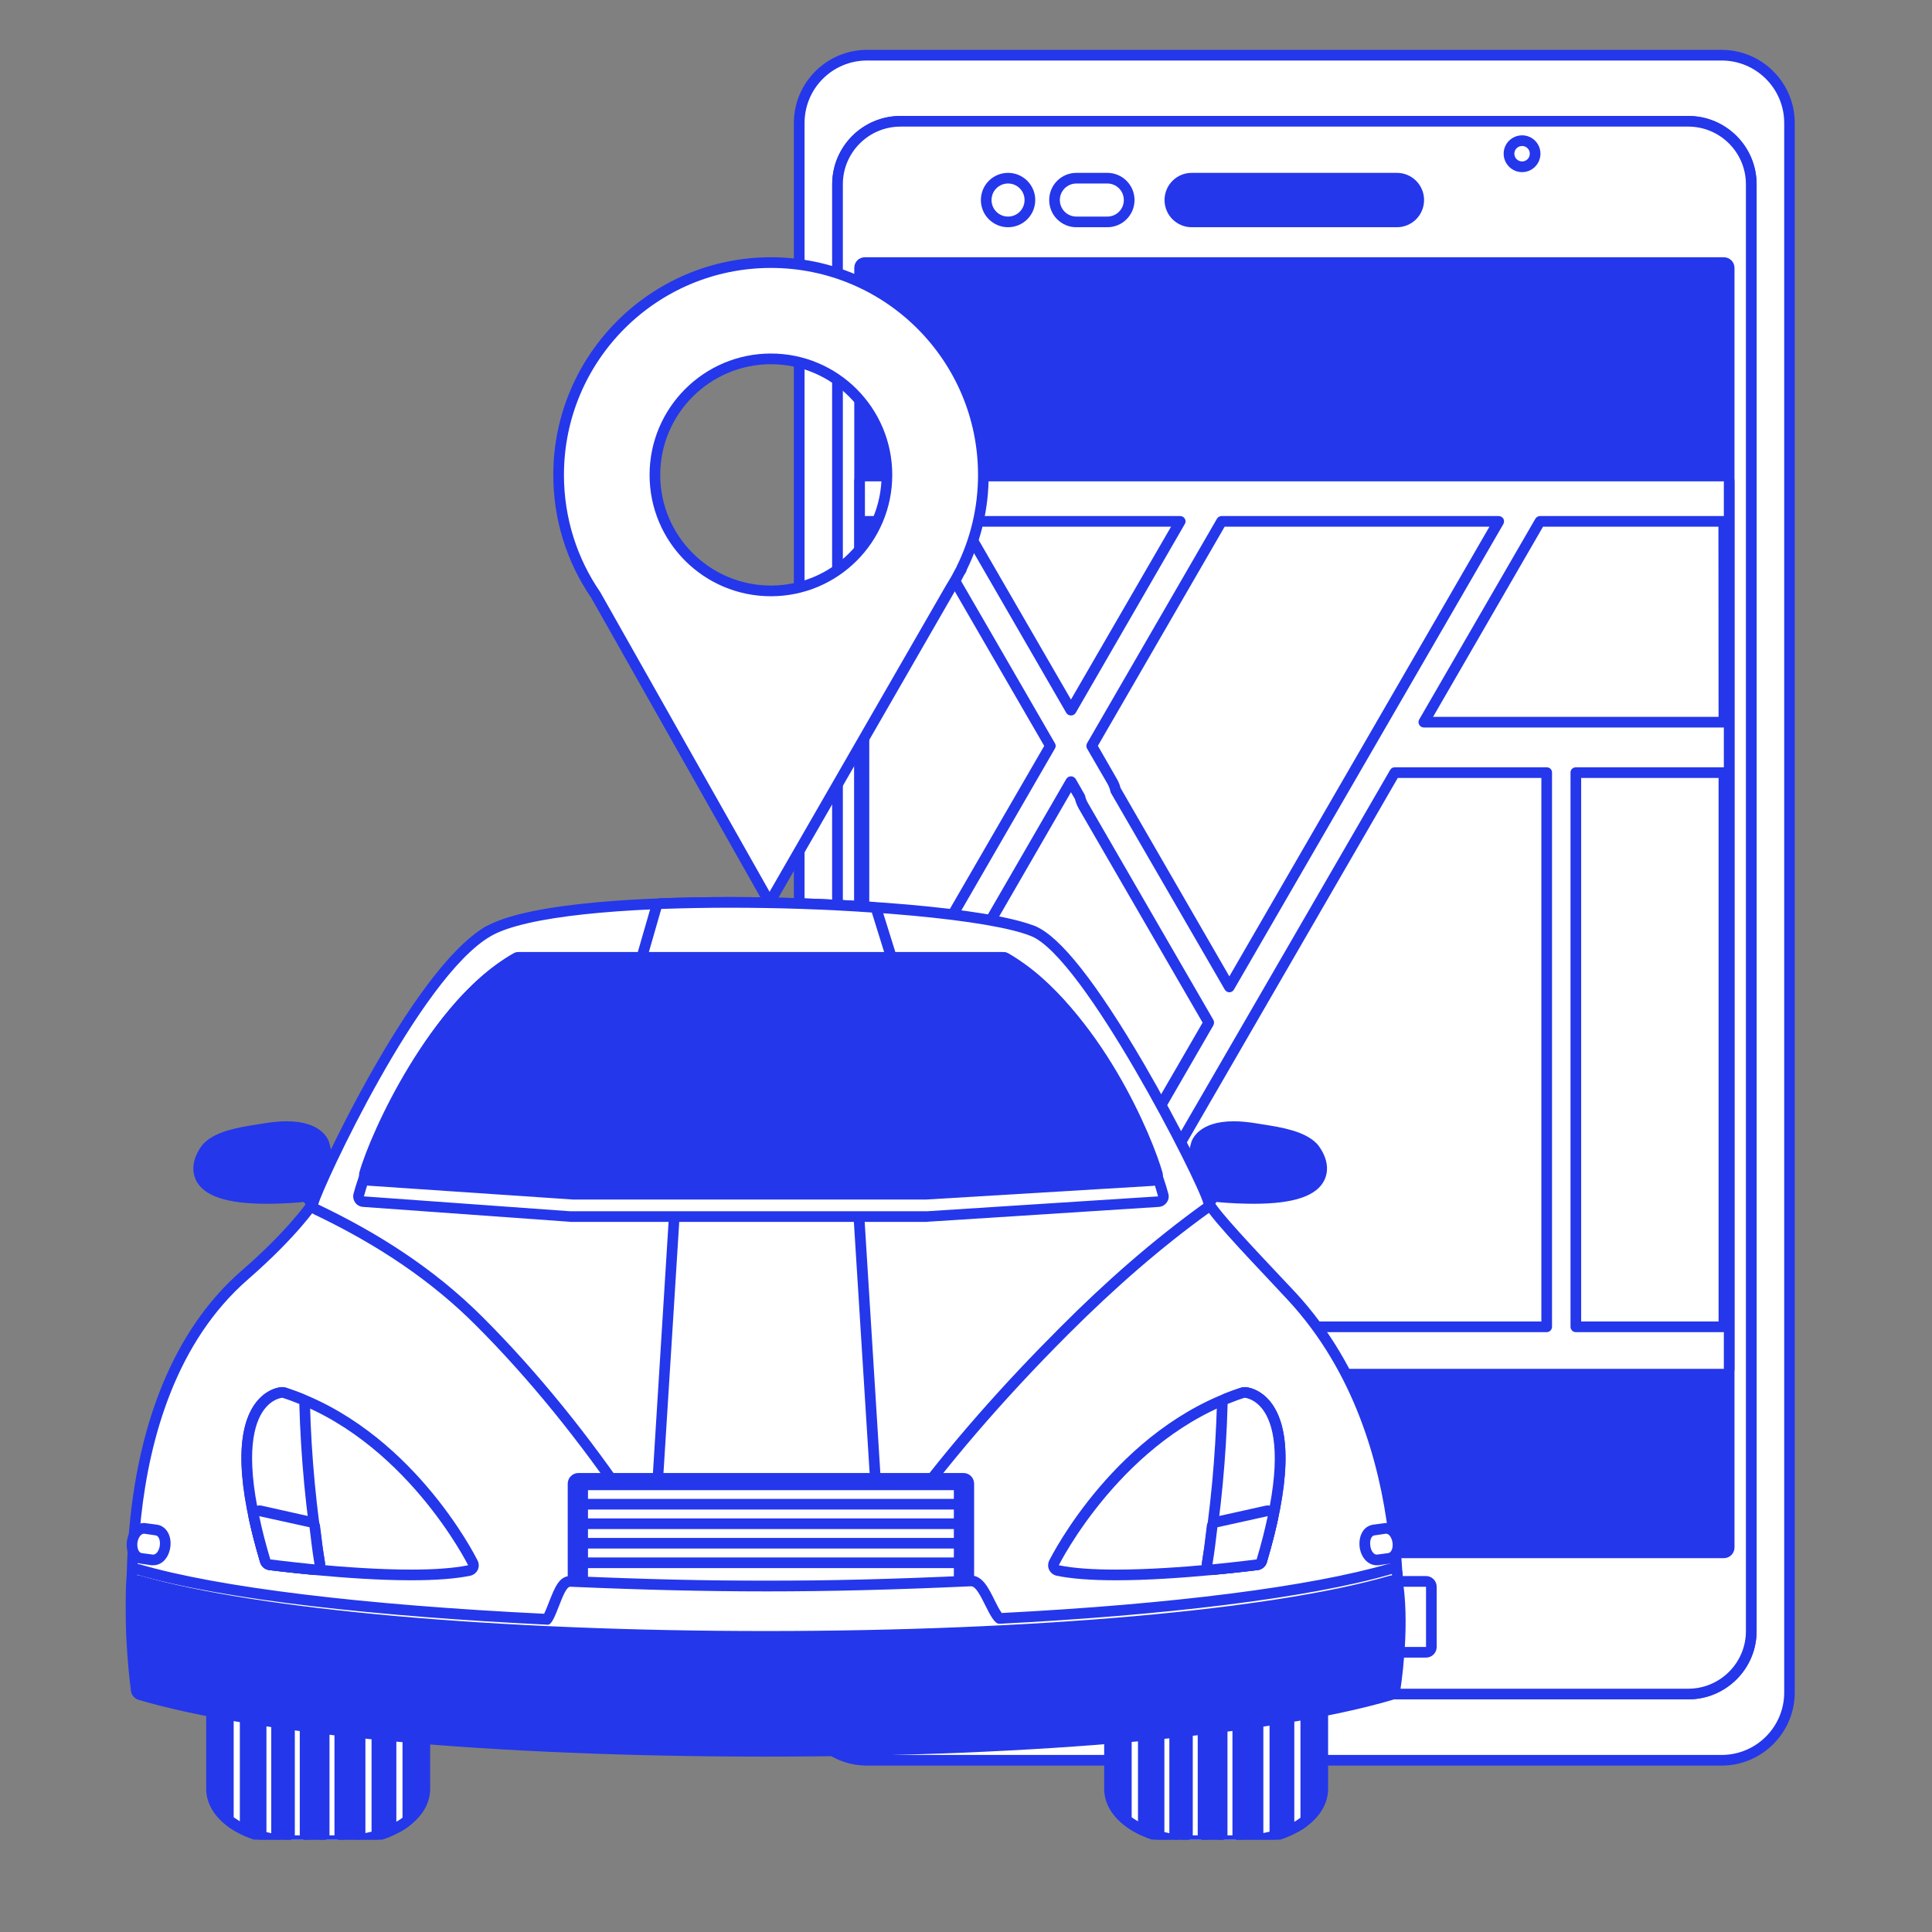 <svg xmlns="http://www.w3.org/2000/svg" xmlns:xlink="http://www.w3.org/1999/xlink" width="67" zoomAndPan="magnify" viewBox="0 0 50.25 50.25" height="67" preserveAspectRatio="xMidYMid meet" version="1.0"><rect x="0" y="0" width="50.25" height="50.25" fill="#808080" stroke="none"/><defs><clipPath id="496bc5f1a5"><path d="M 20 1.293 L 46.949 1.293 L 46.949 46 L 20 46 Z M 20 1.293 " clip-rule="nonzero"/></clipPath><clipPath id="79278e3c15"><path d="M 5 42 L 12 42 L 12 47.848 L 5 47.848 Z M 5 42 " clip-rule="nonzero"/></clipPath><clipPath id="5d938fa24a"><path d="M 6 43 L 8 43 L 8 47.848 L 6 47.848 Z M 6 43 " clip-rule="nonzero"/></clipPath><clipPath id="be015bf9aa"><path d="M 6 42 L 8 42 L 8 47.848 L 6 47.848 Z M 6 42 " clip-rule="nonzero"/></clipPath><clipPath id="502b508b8b"><path d="M 7 42 L 8 42 L 8 47.848 L 7 47.848 Z M 7 42 " clip-rule="nonzero"/></clipPath><clipPath id="63b1bd3509"><path d="M 7 42 L 9 42 L 9 47.848 L 7 47.848 Z M 7 42 " clip-rule="nonzero"/></clipPath><clipPath id="54b13effef"><path d="M 8 42 L 9 42 L 9 47.848 L 8 47.848 Z M 8 42 " clip-rule="nonzero"/></clipPath><clipPath id="797ff15f28"><path d="M 9 43 L 10 43 L 10 47.848 L 9 47.848 Z M 9 43 " clip-rule="nonzero"/></clipPath><clipPath id="62807b5227"><path d="M 9 42 L 10 42 L 10 47.848 L 9 47.848 Z M 9 42 " clip-rule="nonzero"/></clipPath><clipPath id="d83ccc4e03"><path d="M 10 43 L 11 43 L 11 47.848 L 10 47.848 Z M 10 43 " clip-rule="nonzero"/></clipPath><clipPath id="eb20f51226"><path d="M 5 43 L 7 43 L 7 47.848 L 5 47.848 Z M 5 43 " clip-rule="nonzero"/></clipPath><clipPath id="bd3495d65a"><path d="M 28 42 L 35 42 L 35 47.848 L 28 47.848 Z M 28 42 " clip-rule="nonzero"/></clipPath><clipPath id="1141fed107"><path d="M 30 43 L 31 43 L 31 47.848 L 30 47.848 Z M 30 43 " clip-rule="nonzero"/></clipPath><clipPath id="92fefdf039"><path d="M 30 42 L 31 42 L 31 47.848 L 30 47.848 Z M 30 42 " clip-rule="nonzero"/></clipPath><clipPath id="a1f8e60f06"><path d="M 30 42 L 32 42 L 32 47.848 L 30 47.848 Z M 30 42 " clip-rule="nonzero"/></clipPath><clipPath id="af7d65ff31"><path d="M 31 42 L 33 42 L 33 47.848 L 31 47.848 Z M 31 42 " clip-rule="nonzero"/></clipPath><clipPath id="d411ac3ef9"><path d="M 32 43 L 34 43 L 34 47.848 L 32 47.848 Z M 32 43 " clip-rule="nonzero"/></clipPath><clipPath id="838c7653eb"><path d="M 32 42 L 34 42 L 34 47.848 L 32 47.848 Z M 32 42 " clip-rule="nonzero"/></clipPath><clipPath id="7ee6429e2e"><path d="M 33 43 L 34 43 L 34 47.848 L 33 47.848 Z M 33 43 " clip-rule="nonzero"/></clipPath><clipPath id="a78c755018"><path d="M 33 43 L 35 43 L 35 47.848 L 33 47.848 Z M 33 43 " clip-rule="nonzero"/></clipPath><clipPath id="2dabe31b7d"><path d="M 29 43 L 30 43 L 30 47.848 L 29 47.848 Z M 29 43 " clip-rule="nonzero"/></clipPath></defs><g clip-path="url(#496bc5f1a5)"><path fill="#ffffff" d="M 22.551 45.785 C 21.578 45.785 20.785 44.992 20.785 44.02 L 20.785 3.199 C 20.785 2.227 21.578 1.434 22.551 1.434 L 44.777 1.434 C 45.75 1.434 46.543 2.227 46.543 3.199 L 46.543 44.02 C 46.543 44.992 45.75 45.785 44.777 45.785 L 22.551 45.785 " fill-opacity="1" fill-rule="nonzero"/><path fill="#2437eb" d="M 44.777 1.297 L 22.551 1.297 C 21.504 1.297 20.648 2.148 20.648 3.199 L 20.648 44.02 C 20.648 45.066 21.504 45.922 22.551 45.922 L 44.777 45.922 C 45.828 45.922 46.68 45.066 46.68 44.02 L 46.68 3.199 C 46.68 2.148 45.828 1.297 44.777 1.297 Z M 44.777 1.574 C 45.676 1.574 46.406 2.301 46.406 3.199 L 46.406 44.02 C 46.406 44.918 45.676 45.645 44.777 45.645 L 22.551 45.645 C 21.652 45.645 20.926 44.918 20.926 44.02 L 20.926 3.199 C 20.926 2.301 21.652 1.574 22.551 1.574 L 44.777 1.574 " fill-opacity="1" fill-rule="nonzero"/></g><path fill="#ffffff" d="M 23.422 44.062 C 22.516 44.062 21.781 43.328 21.781 42.426 L 21.781 4.793 C 21.781 3.891 22.516 3.156 23.422 3.156 L 43.91 3.156 C 44.812 3.156 45.547 3.891 45.547 4.793 L 45.547 42.426 C 45.547 43.328 44.812 44.062 43.91 44.062 L 23.422 44.062 " fill-opacity="1" fill-rule="nonzero"/><path fill="#2437eb" d="M 43.91 3.016 L 23.422 3.016 C 22.441 3.016 21.645 3.812 21.645 4.793 L 21.645 42.426 C 21.645 43.402 22.441 44.199 23.422 44.199 L 43.91 44.199 C 44.891 44.199 45.688 43.402 45.688 42.426 L 45.688 4.793 C 45.688 3.812 44.891 3.016 43.91 3.016 Z M 43.91 3.293 C 44.738 3.293 45.41 3.965 45.41 4.793 L 45.41 42.426 C 45.41 43.25 44.738 43.922 43.91 43.922 L 23.422 43.922 C 22.594 43.922 21.922 43.25 21.922 42.426 L 21.922 4.793 C 21.922 3.965 22.594 3.293 23.422 3.293 L 43.91 3.293 " fill-opacity="1" fill-rule="nonzero"/><path fill="#ffffff" d="M 23.422 44.062 C 22.516 44.062 21.781 43.328 21.781 42.426 L 21.781 4.793 C 21.781 3.891 22.516 3.156 23.422 3.156 L 43.91 3.156 C 44.812 3.156 45.547 3.891 45.547 4.793 L 45.547 42.426 C 45.547 43.328 44.812 44.062 43.91 44.062 L 23.422 44.062 " fill-opacity="1" fill-rule="nonzero"/><path fill="#2437eb" d="M 43.91 3.016 L 23.422 3.016 C 22.441 3.016 21.645 3.812 21.645 4.793 L 21.645 42.426 C 21.645 43.402 22.441 44.199 23.422 44.199 L 43.91 44.199 C 44.891 44.199 45.688 43.402 45.688 42.426 L 45.688 4.793 C 45.688 3.812 44.891 3.016 43.91 3.016 Z M 43.91 3.293 C 44.738 3.293 45.41 3.965 45.41 4.793 L 45.41 42.426 C 45.41 43.25 44.738 43.922 43.91 43.922 L 23.422 43.922 C 22.594 43.922 21.922 43.25 21.922 42.426 L 21.922 4.793 C 21.922 3.965 22.594 3.293 23.422 3.293 L 43.91 3.293 " fill-opacity="1" fill-rule="nonzero"/><path fill="#2437eb" d="M 22.496 40.391 C 22.418 40.391 22.355 40.328 22.355 40.25 L 22.355 6.969 C 22.355 6.891 22.418 6.828 22.496 6.828 L 44.836 6.828 C 44.914 6.828 44.977 6.891 44.977 6.969 L 44.977 40.25 C 44.977 40.328 44.914 40.391 44.836 40.391 L 22.496 40.391 " fill-opacity="1" fill-rule="nonzero"/><path fill="#2437eb" d="M 44.836 6.691 L 22.496 6.691 C 22.34 6.691 22.219 6.812 22.219 6.969 L 22.219 40.25 C 22.219 40.402 22.34 40.527 22.496 40.527 L 44.836 40.527 C 44.988 40.527 45.113 40.402 45.113 40.25 L 45.113 6.969 C 45.113 6.812 44.988 6.691 44.836 6.691 Z M 44.836 6.969 L 44.836 40.25 L 22.496 40.25 L 22.496 6.969 L 44.836 6.969 " fill-opacity="1" fill-rule="nonzero"/><path fill="#ffffff" d="M 22.496 35.738 C 22.418 35.738 22.355 35.68 22.355 35.602 L 22.355 12.52 C 22.355 12.445 22.418 12.383 22.496 12.383 L 44.836 12.383 C 44.914 12.383 44.977 12.445 44.977 12.52 L 44.977 35.602 C 44.977 35.68 44.914 35.738 44.836 35.738 L 22.496 35.738 " fill-opacity="1" fill-rule="nonzero"/><path fill="#2437eb" d="M 44.836 12.242 L 22.496 12.242 C 22.34 12.242 22.219 12.367 22.219 12.52 L 22.219 35.602 C 22.219 35.754 22.34 35.879 22.496 35.879 L 44.836 35.879 C 44.988 35.879 45.113 35.754 45.113 35.602 L 45.113 12.52 C 45.113 12.367 44.988 12.242 44.836 12.242 Z M 44.836 12.52 L 44.836 35.602 L 22.496 35.602 L 22.496 12.52 L 44.836 12.52 " fill-opacity="1" fill-rule="nonzero"/><path fill="#2437eb" d="M 30.996 5.773 C 30.684 5.773 30.426 5.516 30.426 5.203 C 30.426 4.891 30.684 4.633 30.996 4.633 L 36.332 4.633 C 36.648 4.633 36.902 4.891 36.902 5.203 C 36.902 5.516 36.648 5.773 36.332 5.773 L 30.996 5.773 " fill-opacity="1" fill-rule="nonzero"/><path fill="#2437eb" d="M 36.332 4.496 L 30.996 4.496 C 30.605 4.496 30.289 4.812 30.289 5.203 C 30.289 5.594 30.605 5.91 30.996 5.91 L 36.332 5.91 C 36.723 5.91 37.039 5.594 37.039 5.203 C 37.039 4.812 36.723 4.496 36.332 4.496 Z M 36.332 4.773 C 36.57 4.773 36.766 4.965 36.766 5.203 C 36.766 5.441 36.57 5.633 36.332 5.633 L 30.996 5.633 C 30.758 5.633 30.566 5.441 30.566 5.203 C 30.566 4.965 30.758 4.773 30.996 4.773 L 36.332 4.773 " fill-opacity="1" fill-rule="nonzero"/><path fill="#ffffff" d="M 27.996 5.773 C 27.684 5.773 27.43 5.516 27.43 5.203 C 27.43 4.891 27.684 4.633 27.996 4.633 L 28.801 4.633 C 29.113 4.633 29.371 4.891 29.371 5.203 C 29.371 5.516 29.113 5.773 28.801 5.773 L 27.996 5.773 " fill-opacity="1" fill-rule="nonzero"/><path fill="#2437eb" d="M 28.801 4.496 L 27.996 4.496 C 27.605 4.496 27.289 4.812 27.289 5.203 C 27.289 5.594 27.605 5.91 27.996 5.91 L 28.801 5.91 C 29.191 5.91 29.508 5.594 29.508 5.203 C 29.508 4.812 29.191 4.496 28.801 4.496 Z M 28.801 4.773 C 29.039 4.773 29.23 4.965 29.23 5.203 C 29.23 5.441 29.039 5.633 28.801 5.633 L 27.996 5.633 C 27.758 5.633 27.566 5.441 27.566 5.203 C 27.566 4.965 27.758 4.773 27.996 4.773 L 28.801 4.773 " fill-opacity="1" fill-rule="nonzero"/><path fill="#ffffff" d="M 26.219 5.773 C 25.902 5.773 25.648 5.516 25.648 5.203 C 25.648 4.891 25.902 4.633 26.219 4.633 C 26.531 4.633 26.785 4.891 26.785 5.203 C 26.785 5.516 26.531 5.773 26.219 5.773 " fill-opacity="1" fill-rule="nonzero"/><path fill="#2437eb" d="M 26.219 4.496 C 25.828 4.496 25.512 4.812 25.512 5.203 C 25.512 5.594 25.828 5.91 26.219 5.91 C 26.609 5.91 26.926 5.594 26.926 5.203 C 26.926 4.812 26.609 4.496 26.219 4.496 Z M 26.219 4.773 C 26.457 4.773 26.648 4.965 26.648 5.203 C 26.648 5.441 26.457 5.633 26.219 5.633 C 25.98 5.633 25.789 5.441 25.789 5.203 C 25.789 4.965 25.98 4.773 26.219 4.773 " fill-opacity="1" fill-rule="nonzero"/><path fill="#ffffff" d="M 39.59 4.336 C 39.402 4.336 39.25 4.184 39.25 3.996 C 39.25 3.809 39.402 3.66 39.59 3.66 C 39.777 3.66 39.93 3.809 39.93 3.996 C 39.93 4.184 39.777 4.336 39.59 4.336 " fill-opacity="1" fill-rule="nonzero"/><path fill="#2437eb" d="M 39.59 3.52 C 39.324 3.52 39.109 3.734 39.109 3.996 C 39.109 4.262 39.324 4.477 39.59 4.477 C 39.852 4.477 40.066 4.262 40.066 3.996 C 40.066 3.734 39.852 3.52 39.59 3.52 Z M 39.59 3.797 C 39.699 3.797 39.789 3.887 39.789 3.996 C 39.789 4.109 39.699 4.199 39.59 4.199 C 39.477 4.199 39.387 4.109 39.387 3.996 C 39.387 3.887 39.477 3.797 39.59 3.797 " fill-opacity="1" fill-rule="nonzero"/><path fill="#ffffff" d="M 30.242 42.977 C 30.164 42.977 30.102 42.914 30.102 42.836 L 30.102 41.27 C 30.102 41.191 30.164 41.129 30.242 41.129 L 37.09 41.129 C 37.164 41.129 37.227 41.191 37.227 41.27 L 37.227 42.836 C 37.227 42.914 37.164 42.977 37.09 42.977 L 30.242 42.977 " fill-opacity="1" fill-rule="nonzero"/><path fill="#2437eb" d="M 37.09 40.992 L 30.242 40.992 C 30.09 40.992 29.965 41.117 29.965 41.27 L 29.965 42.836 C 29.965 42.992 30.09 43.113 30.242 43.113 L 37.09 43.113 C 37.242 43.113 37.367 42.992 37.367 42.836 L 37.367 41.27 C 37.367 41.117 37.242 40.992 37.09 40.992 Z M 37.09 41.27 L 37.09 42.836 L 30.242 42.836 L 30.242 41.27 L 37.09 41.27 " fill-opacity="1" fill-rule="nonzero"/><path fill="#ffffff" d="M 28.168 32.25 L 24.562 26.02 L 22.473 29.637 L 22.473 34.512 L 26.859 34.512 C 27.297 33.758 27.734 33.004 28.168 32.25 " fill-opacity="1" fill-rule="nonzero"/><path fill="#2437eb" d="M 28.168 32.25 L 28.289 32.18 L 24.684 25.949 C 24.66 25.906 24.613 25.879 24.562 25.879 C 24.516 25.879 24.469 25.906 24.445 25.949 L 22.352 29.566 C 22.34 29.59 22.332 29.613 22.332 29.637 L 22.332 34.512 C 22.332 34.547 22.348 34.582 22.375 34.609 C 22.398 34.637 22.434 34.648 22.473 34.648 L 26.859 34.648 C 26.91 34.648 26.957 34.625 26.98 34.582 C 27.418 33.828 27.852 33.074 28.289 32.32 C 28.312 32.277 28.312 32.223 28.289 32.18 L 28.168 32.25 L 28.047 32.18 C 27.613 32.934 27.176 33.688 26.742 34.441 L 26.859 34.512 L 26.859 34.371 L 22.609 34.371 L 22.609 29.672 L 24.562 26.297 L 28.047 32.32 L 28.168 32.25 L 28.047 32.18 L 28.168 32.25 " fill-opacity="1" fill-rule="nonzero"/><path fill="#ffffff" d="M 27.934 34.512 L 29.477 34.512 C 29.219 34.066 28.961 33.621 28.707 33.18 C 28.449 33.621 28.191 34.066 27.934 34.512 " fill-opacity="1" fill-rule="nonzero"/><path fill="#2437eb" d="M 27.934 34.512 L 27.934 34.648 L 29.477 34.648 C 29.527 34.648 29.57 34.625 29.598 34.582 C 29.621 34.539 29.621 34.484 29.598 34.441 C 29.34 33.996 29.082 33.555 28.828 33.109 C 28.801 33.066 28.754 33.039 28.707 33.039 C 28.656 33.039 28.609 33.066 28.586 33.109 C 28.328 33.555 28.07 33.996 27.816 34.441 C 27.789 34.484 27.789 34.539 27.816 34.582 C 27.84 34.625 27.887 34.648 27.934 34.648 L 27.934 34.512 L 28.055 34.582 C 28.312 34.137 28.57 33.691 28.828 33.25 L 28.707 33.18 L 28.586 33.25 C 28.844 33.691 29.102 34.137 29.355 34.582 L 29.477 34.512 L 29.477 34.371 L 27.934 34.371 L 27.934 34.512 L 28.055 34.582 L 27.934 34.512 " fill-opacity="1" fill-rule="nonzero"/><path fill="#ffffff" d="M 29.02 20.559 C 30.004 22.262 30.988 23.965 31.977 25.668 C 34.312 21.633 36.645 17.598 38.98 13.559 L 31.773 13.559 L 28.395 19.402 L 28.93 20.332 C 28.973 20.402 29 20.48 29.02 20.559 " fill-opacity="1" fill-rule="nonzero"/><path fill="#2437eb" d="M 29.02 20.559 L 28.898 20.629 C 29.883 22.332 30.871 24.035 31.855 25.738 C 31.879 25.781 31.926 25.809 31.977 25.809 C 32.023 25.809 32.07 25.781 32.094 25.738 C 34.43 21.703 36.766 17.668 39.102 13.629 C 39.125 13.586 39.125 13.535 39.102 13.492 C 39.074 13.449 39.031 13.422 38.98 13.422 L 31.773 13.422 C 31.723 13.422 31.676 13.449 31.652 13.492 L 28.273 19.332 C 28.25 19.375 28.25 19.426 28.273 19.469 L 28.812 20.398 C 28.844 20.457 28.867 20.523 28.883 20.59 C 28.887 20.605 28.891 20.617 28.898 20.629 L 29.02 20.559 L 29.152 20.527 C 29.133 20.438 29.102 20.348 29.051 20.262 L 28.555 19.398 L 31.852 13.699 L 38.98 13.699 L 38.98 13.559 L 38.859 13.492 C 36.523 17.527 34.191 21.562 31.855 25.602 L 31.977 25.668 L 32.094 25.602 C 31.109 23.895 30.125 22.191 29.141 20.488 L 29.02 20.559 L 29.152 20.527 L 29.02 20.559 " fill-opacity="1" fill-rule="nonzero"/><path fill="#ffffff" d="M 28.176 20.957 C 28.133 20.887 28.105 20.809 28.086 20.73 L 27.855 20.328 L 25.102 25.09 C 26.305 27.168 27.504 29.246 28.707 31.324 C 29.617 29.746 30.527 28.172 31.438 26.598 C 30.352 24.719 29.262 22.84 28.176 20.957 " fill-opacity="1" fill-rule="nonzero"/><path fill="#2437eb" d="M 28.176 20.957 L 28.297 20.887 C 28.262 20.828 28.238 20.766 28.223 20.699 C 28.219 20.684 28.215 20.672 28.207 20.66 L 27.977 20.258 C 27.949 20.219 27.906 20.191 27.855 20.191 C 27.805 20.191 27.762 20.219 27.734 20.258 L 24.98 25.02 C 24.957 25.062 24.957 25.117 24.98 25.16 C 26.184 27.238 27.383 29.316 28.586 31.391 C 28.609 31.434 28.656 31.461 28.707 31.461 C 28.754 31.461 28.801 31.434 28.828 31.391 C 29.738 29.816 30.648 28.242 31.559 26.668 C 31.582 26.625 31.582 26.57 31.559 26.527 C 30.473 24.648 29.383 22.77 28.297 20.887 L 28.055 21.027 C 29.145 22.906 30.23 24.789 31.32 26.668 L 31.438 26.598 L 31.32 26.527 C 30.406 28.102 29.496 29.68 28.586 31.254 L 28.707 31.324 L 28.828 31.254 C 27.625 29.176 26.422 27.098 25.223 25.02 L 25.102 25.09 L 25.223 25.16 L 27.855 20.605 L 27.969 20.801 L 28.086 20.73 L 27.953 20.762 C 27.973 20.852 28.008 20.941 28.055 21.027 L 28.176 20.957 " fill-opacity="1" fill-rule="nonzero"/><path fill="#ffffff" d="M 44.836 18.781 L 44.836 13.559 L 40.055 13.559 L 37.035 18.781 L 44.836 18.781 " fill-opacity="1" fill-rule="nonzero"/><path fill="#2437eb" d="M 44.836 18.781 L 44.977 18.781 L 44.977 13.559 C 44.977 13.523 44.961 13.488 44.934 13.461 C 44.91 13.438 44.871 13.422 44.836 13.422 L 40.055 13.422 C 40.004 13.422 39.961 13.449 39.934 13.492 L 36.914 18.711 C 36.887 18.754 36.887 18.809 36.914 18.852 C 36.938 18.895 36.984 18.922 37.035 18.922 L 44.836 18.922 C 44.871 18.922 44.91 18.906 44.934 18.879 C 44.961 18.855 44.977 18.82 44.977 18.781 L 44.836 18.781 L 44.836 18.645 L 37.273 18.645 L 40.133 13.699 L 44.695 13.699 L 44.699 18.781 L 44.836 18.781 L 44.836 18.645 L 44.836 18.781 " fill-opacity="1" fill-rule="nonzero"/><path fill="#ffffff" d="M 40.227 20.117 L 40.23 20.094 L 36.273 20.094 L 29.242 32.25 L 30.551 34.512 L 40.227 34.512 L 40.227 20.117 " fill-opacity="1" fill-rule="nonzero"/><path fill="#2437eb" d="M 40.227 20.117 L 40.367 20.129 L 40.367 20.105 C 40.371 20.066 40.355 20.027 40.332 20 C 40.305 19.973 40.27 19.957 40.23 19.957 L 36.273 19.957 C 36.223 19.957 36.18 19.984 36.156 20.027 L 29.121 32.18 C 29.098 32.223 29.098 32.277 29.121 32.32 L 30.43 34.582 C 30.457 34.625 30.5 34.648 30.551 34.648 L 40.227 34.648 C 40.262 34.648 40.301 34.637 40.324 34.609 C 40.352 34.582 40.367 34.547 40.367 34.512 L 40.367 20.117 L 40.227 20.117 L 40.367 20.129 L 40.227 20.117 L 40.09 20.117 L 40.09 34.371 L 30.629 34.371 L 29.402 32.25 L 36.355 20.234 L 40.23 20.234 L 40.23 20.094 L 40.09 20.086 L 40.09 20.117 L 40.227 20.117 " fill-opacity="1" fill-rule="nonzero"/><path fill="#ffffff" d="M 40.984 20.094 L 40.988 20.117 L 40.988 34.512 L 44.836 34.512 L 44.836 20.094 L 40.984 20.094 " fill-opacity="1" fill-rule="nonzero"/><path fill="#2437eb" d="M 40.984 20.094 L 40.848 20.105 L 40.848 34.512 C 40.848 34.547 40.863 34.582 40.891 34.609 C 40.914 34.637 40.949 34.648 40.988 34.648 L 44.836 34.648 C 44.871 34.648 44.91 34.637 44.934 34.609 C 44.961 34.582 44.977 34.547 44.977 34.512 L 44.977 20.094 C 44.977 20.059 44.961 20.023 44.934 19.996 C 44.91 19.973 44.871 19.957 44.836 19.957 L 40.984 19.957 C 40.949 19.957 40.91 19.973 40.883 20 C 40.859 20.027 40.844 20.066 40.848 20.105 L 40.984 20.094 L 40.984 20.234 L 44.699 20.234 L 44.699 34.371 L 41.125 34.371 L 41.125 20.086 L 40.984 20.094 L 40.984 20.234 L 40.984 20.094 " fill-opacity="1" fill-rule="nonzero"/><path fill="#ffffff" d="M 30.699 13.559 L 25.016 13.559 L 27.855 18.473 Z M 30.699 13.559 " fill-opacity="1" fill-rule="nonzero"/><path fill="#2437eb" d="M 30.699 13.559 L 30.699 13.422 L 25.016 13.422 C 24.965 13.422 24.918 13.449 24.895 13.492 C 24.871 13.535 24.871 13.586 24.895 13.629 L 27.734 18.543 C 27.762 18.586 27.805 18.609 27.855 18.609 C 27.906 18.609 27.949 18.586 27.977 18.543 L 30.816 13.629 C 30.844 13.586 30.844 13.535 30.816 13.492 C 30.793 13.449 30.746 13.422 30.699 13.422 L 30.699 13.559 L 30.578 13.492 L 27.855 18.195 L 25.254 13.699 L 30.699 13.699 L 30.699 13.559 L 30.578 13.492 L 30.699 13.559 " fill-opacity="1" fill-rule="nonzero"/><path fill="#ffffff" d="M 27.32 19.402 C 26.191 17.453 25.066 15.508 23.941 13.559 L 22.473 13.559 L 22.473 27.777 L 27.32 19.402 " fill-opacity="1" fill-rule="nonzero"/><path fill="#2437eb" d="M 27.32 19.402 L 27.438 19.332 C 26.312 17.383 25.188 15.438 24.059 13.492 C 24.035 13.449 23.988 13.422 23.941 13.422 L 22.473 13.422 C 22.434 13.422 22.398 13.438 22.375 13.461 C 22.348 13.488 22.332 13.523 22.332 13.559 L 22.332 27.777 C 22.332 27.844 22.375 27.898 22.438 27.914 C 22.496 27.93 22.559 27.902 22.594 27.848 L 27.438 19.469 C 27.465 19.426 27.465 19.375 27.438 19.332 L 27.32 19.402 L 27.199 19.332 L 22.609 27.262 L 22.609 13.699 L 23.941 13.699 L 23.941 13.559 L 23.82 13.629 C 24.945 15.578 26.074 17.523 27.199 19.469 L 27.32 19.402 L 27.199 19.332 L 27.32 19.402 " fill-opacity="1" fill-rule="nonzero"/><path fill="#2437eb" d="M 31.109 31.961 C 31.07 31.961 31.031 31.945 31.008 31.918 L 30.695 31.574 C 30.664 31.539 30.652 31.492 30.664 31.445 L 31.117 29.75 C 31.133 29.699 31.27 29.305 32.086 29.305 C 32.266 29.305 32.469 29.32 32.688 29.359 C 32.738 29.367 32.797 29.379 32.855 29.387 C 33.277 29.453 33.855 29.543 34.145 29.836 C 34.164 29.859 34.496 30.246 34.328 30.621 C 34.156 30.992 33.598 31.172 32.613 31.172 C 32.336 31.172 32.023 31.156 31.684 31.129 C 31.664 31.125 31.648 31.121 31.633 31.113 C 31.562 31.117 31.387 31.27 31.242 31.855 C 31.23 31.906 31.191 31.945 31.145 31.957 L 31.109 31.961 " fill-opacity="1" fill-rule="nonzero"/><path fill="#2437eb" d="M 32.086 29.164 C 31.164 29.164 31.004 29.652 30.984 29.711 L 30.531 31.41 C 30.508 31.5 30.531 31.598 30.594 31.668 L 30.902 32.012 C 30.957 32.07 31.031 32.102 31.109 32.102 C 31.133 32.102 31.156 32.098 31.176 32.094 C 31.277 32.066 31.355 31.988 31.379 31.891 C 31.492 31.438 31.605 31.301 31.645 31.262 L 31.672 31.266 C 32.016 31.297 32.332 31.309 32.613 31.309 C 33.656 31.309 34.258 31.105 34.453 30.68 C 34.656 30.23 34.297 29.797 34.254 29.75 L 34.242 29.738 C 33.922 29.414 33.316 29.32 32.879 29.25 C 32.816 29.242 32.762 29.23 32.711 29.223 C 32.484 29.184 32.273 29.164 32.086 29.164 Z M 32.086 29.441 C 32.246 29.441 32.438 29.457 32.664 29.496 C 33.043 29.562 33.746 29.633 34.047 29.934 C 34.047 29.934 35.008 31.031 32.613 31.031 C 32.352 31.031 32.047 31.02 31.695 30.988 C 31.695 30.988 31.672 30.977 31.637 30.977 C 31.527 30.977 31.293 31.074 31.109 31.824 L 30.801 31.48 L 31.254 29.785 C 31.254 29.785 31.348 29.441 32.086 29.441 " fill-opacity="1" fill-rule="nonzero"/><path fill="#2437eb" d="M 8.434 31.961 L 8.398 31.957 C 8.352 31.945 8.312 31.906 8.301 31.855 C 8.156 31.27 7.98 31.117 7.906 31.117 C 7.891 31.125 7.875 31.125 7.859 31.129 C 7.52 31.156 7.207 31.172 6.93 31.172 C 5.945 31.172 5.383 30.992 5.215 30.621 C 5.047 30.246 5.379 29.859 5.391 29.84 C 5.688 29.543 6.266 29.453 6.688 29.387 C 6.746 29.379 6.805 29.367 6.855 29.359 C 7.074 29.32 7.277 29.305 7.457 29.305 C 8.273 29.305 8.41 29.699 8.422 29.746 L 8.879 31.445 C 8.891 31.492 8.879 31.539 8.848 31.574 L 8.535 31.918 C 8.508 31.945 8.473 31.961 8.434 31.961 " fill-opacity="1" fill-rule="nonzero"/><path fill="#2437eb" d="M 7.457 29.164 C 7.27 29.164 7.059 29.184 6.832 29.223 C 6.781 29.23 6.727 29.242 6.664 29.25 C 6.223 29.32 5.621 29.414 5.301 29.738 L 5.289 29.75 C 5.246 29.797 4.887 30.23 5.09 30.68 C 5.285 31.105 5.887 31.309 6.93 31.309 C 7.211 31.309 7.527 31.297 7.871 31.266 L 7.898 31.262 C 7.938 31.301 8.051 31.438 8.164 31.891 C 8.188 31.988 8.266 32.066 8.367 32.094 C 8.387 32.098 8.41 32.102 8.434 32.102 C 8.512 32.102 8.586 32.07 8.641 32.012 L 8.949 31.668 C 9.012 31.598 9.035 31.5 9.012 31.41 L 8.559 29.711 C 8.543 29.652 8.379 29.164 7.457 29.164 Z M 7.457 29.441 C 8.195 29.441 8.289 29.785 8.289 29.785 L 8.742 31.48 L 8.434 31.824 C 8.25 31.074 8.016 30.977 7.906 30.977 C 7.871 30.977 7.848 30.988 7.848 30.988 C 7.496 31.02 7.191 31.031 6.93 31.031 C 4.535 31.031 5.496 29.934 5.496 29.934 C 5.793 29.633 6.5 29.562 6.879 29.496 C 7.105 29.457 7.297 29.441 7.457 29.441 " fill-opacity="1" fill-rule="nonzero"/><g clip-path="url(#79278e3c15)"><path fill="#2437eb" d="M 7.703 47.879 C 6.469 47.879 5.5 47.285 5.5 46.527 L 5.5 44.293 C 5.5 43.535 6.469 42.941 7.703 42.941 L 8.848 42.941 C 10.082 42.941 11.051 43.535 11.051 44.293 L 11.051 46.527 C 11.051 47.285 10.082 47.879 8.848 47.879 L 7.703 47.879 " fill-opacity="1" fill-rule="nonzero"/><path fill="#2437eb" d="M 8.848 42.805 L 7.703 42.805 C 6.391 42.805 5.363 43.457 5.363 44.293 L 5.363 46.527 C 5.363 47.363 6.391 48.016 7.703 48.016 L 8.848 48.016 C 10.16 48.016 11.188 47.363 11.188 46.527 L 11.188 44.293 C 11.188 43.457 10.16 42.805 8.848 42.805 Z M 8.848 43.082 C 9.988 43.082 10.91 43.625 10.91 44.293 L 10.91 46.527 C 10.91 47.199 9.988 47.738 8.848 47.738 L 7.703 47.738 C 6.562 47.738 5.641 47.199 5.641 46.527 L 5.641 44.293 C 5.641 43.625 6.562 43.082 7.703 43.082 L 8.848 43.082 " fill-opacity="1" fill-rule="nonzero"/></g><g clip-path="url(#5d938fa24a)"><path fill="#ffffff" d="M 7.055 47.816 L 7.031 47.812 C 6.984 47.805 6.941 47.797 6.895 47.785 C 6.832 47.77 6.789 47.715 6.789 47.652 L 6.789 43.168 C 6.789 43.105 6.832 43.047 6.895 43.035 C 6.941 43.023 6.984 43.016 7.031 43.004 L 7.055 43.004 C 7.09 43.004 7.121 43.016 7.145 43.035 C 7.176 43.062 7.195 43.102 7.195 43.141 L 7.195 47.68 C 7.195 47.719 7.176 47.758 7.145 47.785 C 7.121 47.805 7.09 47.816 7.055 47.816 " fill-opacity="1" fill-rule="nonzero"/></g><g clip-path="url(#be015bf9aa)"><path fill="#2437eb" d="M 7.055 42.863 C 7.039 42.863 7.023 42.867 7.004 42.871 C 6.957 42.879 6.91 42.887 6.863 42.898 C 6.738 42.93 6.648 43.039 6.648 43.168 L 6.648 47.652 C 6.648 47.777 6.738 47.891 6.863 47.922 C 6.91 47.93 6.957 47.941 7.004 47.949 C 7.023 47.953 7.039 47.957 7.055 47.957 C 7.121 47.957 7.184 47.934 7.234 47.891 C 7.297 47.84 7.332 47.762 7.332 47.68 L 7.332 43.141 C 7.332 43.059 7.297 42.98 7.234 42.93 C 7.184 42.887 7.121 42.863 7.055 42.863 Z M 7.055 43.141 L 7.055 47.68 C 7.012 47.672 6.969 47.66 6.93 47.652 L 6.93 43.168 C 6.969 43.16 7.012 43.148 7.055 43.141 " fill-opacity="1" fill-rule="nonzero"/></g><g clip-path="url(#502b508b8b)"><path fill="#ffffff" d="M 7.668 47.879 C 7.59 47.879 7.531 47.816 7.531 47.738 L 7.531 43.082 C 7.531 43.008 7.59 42.945 7.664 42.941 L 7.797 42.941 C 7.875 42.941 7.938 43.004 7.938 43.082 L 7.938 47.738 C 7.938 47.816 7.875 47.879 7.797 47.879 L 7.668 47.879 " fill-opacity="1" fill-rule="nonzero"/></g><g clip-path="url(#63b1bd3509)"><path fill="#2437eb" d="M 7.797 42.805 L 7.703 42.805 C 7.688 42.805 7.676 42.805 7.66 42.805 C 7.508 42.809 7.391 42.93 7.391 43.082 L 7.391 47.738 C 7.391 47.891 7.516 48.016 7.668 48.016 L 7.797 48.016 C 7.949 48.016 8.074 47.895 8.074 47.738 L 8.074 43.082 C 8.074 42.926 7.949 42.805 7.797 42.805 Z M 7.797 43.082 L 7.797 47.738 L 7.703 47.738 C 7.691 47.738 7.68 47.738 7.668 47.738 L 7.668 43.082 C 7.68 43.082 7.691 43.082 7.703 43.082 L 7.797 43.082 " fill-opacity="1" fill-rule="nonzero"/></g><g clip-path="url(#54b13effef)"><path fill="#ffffff" d="M 8.57 47.879 C 8.492 47.879 8.43 47.816 8.43 47.738 L 8.43 43.082 C 8.43 43.004 8.492 42.941 8.57 42.941 L 8.699 42.941 C 8.773 42.941 8.836 43.004 8.836 43.082 L 8.836 47.738 C 8.836 47.816 8.773 47.879 8.699 47.879 L 8.57 47.879 " fill-opacity="1" fill-rule="nonzero"/><path fill="#2437eb" d="M 8.699 42.805 L 8.57 42.805 C 8.418 42.805 8.293 42.926 8.293 43.082 L 8.293 47.738 C 8.293 47.895 8.418 48.016 8.57 48.016 L 8.699 48.016 C 8.852 48.016 8.977 47.895 8.977 47.738 L 8.977 43.082 C 8.977 42.926 8.852 42.805 8.699 42.805 Z M 8.699 43.082 L 8.699 47.738 L 8.57 47.738 L 8.57 43.082 L 8.699 43.082 " fill-opacity="1" fill-rule="nonzero"/></g><g clip-path="url(#797ff15f28)"><path fill="#ffffff" d="M 9.504 47.816 C 9.473 47.816 9.441 47.805 9.418 47.785 C 9.383 47.758 9.363 47.719 9.363 47.676 L 9.363 43.145 C 9.363 43.102 9.383 43.062 9.414 43.035 C 9.441 43.016 9.473 43.004 9.504 43.004 L 9.531 43.008 C 9.586 43.02 9.645 43.031 9.699 43.047 C 9.762 43.059 9.805 43.117 9.805 43.18 L 9.805 47.641 C 9.805 47.703 9.762 47.758 9.699 47.773 C 9.645 47.789 9.59 47.801 9.531 47.812 L 9.504 47.816 " fill-opacity="1" fill-rule="nonzero"/></g><g clip-path="url(#62807b5227)"><path fill="#2437eb" d="M 9.504 42.867 C 9.441 42.867 9.379 42.887 9.328 42.93 C 9.262 42.98 9.227 43.062 9.227 43.145 L 9.227 47.676 C 9.227 47.762 9.266 47.84 9.328 47.891 C 9.379 47.934 9.441 47.953 9.504 47.953 C 9.523 47.953 9.539 47.953 9.559 47.949 C 9.617 47.938 9.676 47.926 9.734 47.91 C 9.855 47.879 9.941 47.77 9.941 47.641 L 9.941 43.18 C 9.941 43.051 9.855 42.941 9.734 42.91 C 9.672 42.895 9.613 42.883 9.555 42.871 C 9.539 42.867 9.52 42.867 9.504 42.867 Z M 9.504 43.145 C 9.559 43.152 9.613 43.168 9.664 43.18 L 9.664 47.641 C 9.613 47.652 9.559 47.664 9.504 47.676 L 9.504 43.145 " fill-opacity="1" fill-rule="nonzero"/></g><g clip-path="url(#d83ccc4e03)"><path fill="#ffffff" d="M 10.309 47.523 C 10.285 47.523 10.262 47.516 10.242 47.504 C 10.195 47.48 10.172 47.434 10.172 47.383 L 10.172 43.438 C 10.172 43.387 10.195 43.34 10.238 43.316 C 10.262 43.305 10.285 43.297 10.309 43.297 C 10.332 43.297 10.355 43.305 10.379 43.316 C 10.438 43.352 10.496 43.391 10.555 43.434 C 10.586 43.457 10.609 43.5 10.609 43.543 L 10.609 47.277 C 10.609 47.32 10.59 47.359 10.555 47.387 C 10.5 47.426 10.441 47.465 10.379 47.504 C 10.359 47.516 10.332 47.523 10.309 47.523 " fill-opacity="1" fill-rule="nonzero"/><path fill="#2437eb" d="M 10.309 43.16 C 10.262 43.16 10.215 43.172 10.172 43.195 C 10.086 43.246 10.031 43.336 10.031 43.438 L 10.031 47.383 C 10.031 47.484 10.086 47.574 10.172 47.625 C 10.215 47.648 10.262 47.66 10.309 47.66 C 10.359 47.66 10.406 47.648 10.449 47.621 C 10.516 47.582 10.578 47.543 10.637 47.496 C 10.707 47.445 10.746 47.363 10.746 47.277 L 10.746 43.543 C 10.746 43.457 10.707 43.375 10.637 43.32 C 10.574 43.277 10.512 43.234 10.449 43.199 C 10.406 43.172 10.355 43.16 10.309 43.16 Z M 10.309 43.438 C 10.367 43.469 10.422 43.508 10.469 43.543 L 10.469 47.277 C 10.422 47.312 10.367 47.352 10.309 47.383 L 10.309 43.438 " fill-opacity="1" fill-rule="nonzero"/></g><g clip-path="url(#eb20f51226)"><path fill="#ffffff" d="M 6.238 47.508 C 6.215 47.508 6.191 47.504 6.168 47.492 C 6.109 47.457 6.051 47.418 5.996 47.375 C 5.961 47.348 5.941 47.309 5.941 47.266 L 5.941 43.531 C 5.941 43.488 5.961 43.445 5.996 43.422 C 6.051 43.379 6.109 43.34 6.168 43.305 C 6.191 43.293 6.215 43.285 6.238 43.285 C 6.266 43.285 6.289 43.293 6.309 43.305 C 6.352 43.328 6.379 43.375 6.379 43.426 L 6.379 47.371 C 6.379 47.422 6.352 47.469 6.309 47.492 C 6.289 47.504 6.266 47.508 6.238 47.508 " fill-opacity="1" fill-rule="nonzero"/><path fill="#2437eb" d="M 6.238 43.148 C 6.191 43.148 6.141 43.16 6.098 43.188 C 6.035 43.223 5.973 43.266 5.914 43.309 C 5.844 43.363 5.801 43.445 5.801 43.531 L 5.801 47.266 C 5.801 47.352 5.844 47.434 5.914 47.488 C 5.973 47.531 6.035 47.574 6.098 47.609 C 6.145 47.637 6.191 47.648 6.238 47.648 C 6.289 47.648 6.336 47.637 6.379 47.613 C 6.465 47.562 6.516 47.473 6.516 47.371 L 6.516 43.426 C 6.516 43.324 6.465 43.234 6.379 43.184 C 6.336 43.16 6.289 43.148 6.238 43.148 Z M 6.238 43.426 L 6.238 47.371 C 6.184 47.336 6.129 47.301 6.078 47.266 L 6.078 43.531 C 6.129 43.496 6.184 43.457 6.238 43.426 " fill-opacity="1" fill-rule="nonzero"/></g><g clip-path="url(#bd3495d65a)"><path fill="#2437eb" d="M 31.059 47.879 C 29.824 47.879 28.855 47.285 28.855 46.527 L 28.855 44.293 C 28.855 43.535 29.824 42.941 31.059 42.941 L 32.203 42.941 C 33.438 42.941 34.406 43.535 34.406 44.293 L 34.406 46.527 C 34.406 47.285 33.438 47.879 32.203 47.879 L 31.059 47.879 " fill-opacity="1" fill-rule="nonzero"/><path fill="#2437eb" d="M 32.203 42.805 L 31.059 42.805 C 29.746 42.805 28.719 43.457 28.719 44.293 L 28.719 46.527 C 28.719 47.363 29.746 48.016 31.059 48.016 L 32.203 48.016 C 33.516 48.016 34.543 47.363 34.543 46.527 L 34.543 44.293 C 34.543 43.457 33.516 42.805 32.203 42.805 Z M 32.203 43.082 C 33.344 43.082 34.266 43.625 34.266 44.293 L 34.266 46.527 C 34.266 47.199 33.344 47.738 32.203 47.738 L 31.059 47.738 C 29.918 47.738 28.996 47.199 28.996 46.527 L 28.996 44.293 C 28.996 43.625 29.918 43.082 31.059 43.082 L 32.203 43.082 " fill-opacity="1" fill-rule="nonzero"/></g><g clip-path="url(#1141fed107)"><path fill="#ffffff" d="M 30.414 47.816 L 30.387 47.812 C 30.34 47.805 30.297 47.797 30.25 47.785 C 30.188 47.77 30.145 47.715 30.145 47.652 L 30.145 43.168 C 30.145 43.105 30.191 43.047 30.254 43.035 C 30.297 43.023 30.34 43.016 30.387 43.004 L 30.414 43.004 C 30.445 43.004 30.477 43.016 30.5 43.035 C 30.531 43.062 30.551 43.102 30.551 43.141 L 30.551 47.68 C 30.551 47.719 30.531 47.758 30.5 47.785 C 30.477 47.805 30.445 47.816 30.414 47.816 " fill-opacity="1" fill-rule="nonzero"/></g><g clip-path="url(#92fefdf039)"><path fill="#2437eb" d="M 30.414 42.863 C 30.395 42.863 30.379 42.867 30.359 42.871 C 30.312 42.879 30.266 42.887 30.223 42.898 C 30.094 42.93 30.008 43.039 30.008 43.168 L 30.008 47.652 C 30.008 47.777 30.094 47.891 30.219 47.922 C 30.266 47.93 30.312 47.941 30.359 47.949 C 30.379 47.953 30.395 47.957 30.414 47.957 C 30.477 47.957 30.539 47.934 30.59 47.891 C 30.652 47.84 30.691 47.762 30.691 47.68 L 30.691 43.141 C 30.691 43.059 30.652 42.98 30.59 42.93 C 30.539 42.887 30.477 42.863 30.414 42.863 Z M 30.414 43.141 L 30.414 47.68 C 30.371 47.672 30.324 47.66 30.285 47.652 L 30.285 43.168 C 30.324 43.16 30.371 43.148 30.414 43.141 " fill-opacity="1" fill-rule="nonzero"/></g><g clip-path="url(#a1f8e60f06)"><path fill="#ffffff" d="M 31.023 47.879 C 30.949 47.879 30.887 47.816 30.887 47.738 L 30.887 43.082 C 30.887 43.008 30.945 42.945 31.02 42.941 L 31.152 42.941 C 31.23 42.941 31.293 43.004 31.293 43.082 L 31.293 47.738 C 31.293 47.816 31.23 47.879 31.152 47.879 L 31.023 47.879 " fill-opacity="1" fill-rule="nonzero"/><path fill="#2437eb" d="M 31.152 42.805 L 31.059 42.805 C 31.043 42.805 31.031 42.805 31.016 42.805 C 30.867 42.809 30.746 42.93 30.746 43.082 L 30.746 47.738 C 30.746 47.891 30.871 48.016 31.023 48.016 L 31.152 48.016 C 31.305 48.016 31.43 47.895 31.43 47.738 L 31.43 43.082 C 31.43 42.926 31.305 42.805 31.152 42.805 Z M 31.152 43.082 L 31.152 47.738 L 31.059 47.738 C 31.047 47.738 31.035 47.738 31.023 47.738 L 31.023 43.082 C 31.035 43.082 31.047 43.082 31.059 43.082 L 31.152 43.082 " fill-opacity="1" fill-rule="nonzero"/></g><g clip-path="url(#af7d65ff31)"><path fill="#ffffff" d="M 31.926 47.879 C 31.848 47.879 31.789 47.816 31.789 47.738 L 31.789 43.082 C 31.789 43.004 31.848 42.941 31.926 42.941 L 32.055 42.941 C 32.133 42.941 32.195 43.004 32.195 43.082 L 32.195 47.738 C 32.195 47.816 32.133 47.879 32.055 47.879 L 31.926 47.879 " fill-opacity="1" fill-rule="nonzero"/><path fill="#2437eb" d="M 32.055 42.805 L 31.926 42.805 C 31.773 42.805 31.648 42.926 31.648 43.082 L 31.648 47.738 C 31.648 47.895 31.773 48.016 31.926 48.016 L 32.055 48.016 C 32.207 48.016 32.332 47.895 32.332 47.738 L 32.332 43.082 C 32.332 42.926 32.207 42.805 32.055 42.805 Z M 32.055 43.082 L 32.055 47.738 L 31.926 47.738 L 31.926 43.082 L 32.055 43.082 " fill-opacity="1" fill-rule="nonzero"/></g><g clip-path="url(#d411ac3ef9)"><path fill="#ffffff" d="M 32.859 47.816 C 32.828 47.816 32.797 47.805 32.773 47.785 C 32.738 47.758 32.723 47.719 32.723 47.676 L 32.723 43.145 C 32.723 43.102 32.738 43.062 32.773 43.035 C 32.797 43.016 32.828 43.004 32.859 43.004 L 32.887 43.008 C 32.945 43.02 33 43.031 33.055 43.047 C 33.117 43.059 33.16 43.117 33.16 43.18 L 33.16 47.641 C 33.16 47.703 33.117 47.762 33.055 47.773 C 33 47.789 32.945 47.801 32.887 47.812 L 32.859 47.816 " fill-opacity="1" fill-rule="nonzero"/></g><g clip-path="url(#838c7653eb)"><path fill="#2437eb" d="M 32.859 42.867 C 32.797 42.867 32.734 42.887 32.684 42.93 C 32.621 42.98 32.582 43.062 32.582 43.145 L 32.582 47.676 C 32.582 47.762 32.621 47.84 32.684 47.891 C 32.734 47.934 32.797 47.953 32.859 47.953 C 32.879 47.953 32.898 47.953 32.914 47.949 C 32.973 47.938 33.031 47.926 33.09 47.91 C 33.211 47.879 33.297 47.77 33.297 47.641 L 33.297 43.18 C 33.297 43.051 33.211 42.941 33.09 42.91 C 33.023 42.895 32.969 42.883 32.914 42.871 C 32.895 42.867 32.879 42.867 32.859 42.867 Z M 32.859 43.145 C 32.914 43.152 32.969 43.168 33.02 43.18 L 33.02 47.641 C 32.969 47.652 32.914 47.664 32.859 47.676 L 32.859 43.145 " fill-opacity="1" fill-rule="nonzero"/></g><g clip-path="url(#7ee6429e2e)"><path fill="#ffffff" d="M 33.664 47.523 C 33.641 47.523 33.617 47.516 33.598 47.504 C 33.555 47.48 33.527 47.434 33.527 47.383 L 33.527 43.438 C 33.527 43.387 33.555 43.34 33.598 43.316 C 33.617 43.305 33.641 43.297 33.664 43.297 C 33.688 43.297 33.715 43.305 33.734 43.316 C 33.793 43.352 33.852 43.391 33.91 43.434 C 33.945 43.457 33.965 43.5 33.965 43.543 L 33.965 47.277 C 33.965 47.32 33.945 47.359 33.91 47.387 C 33.855 47.426 33.797 47.465 33.734 47.504 C 33.715 47.516 33.688 47.523 33.664 47.523 " fill-opacity="1" fill-rule="nonzero"/></g><g clip-path="url(#a78c755018)"><path fill="#2437eb" d="M 33.664 43.16 C 33.617 43.16 33.57 43.172 33.527 43.195 C 33.441 43.246 33.387 43.336 33.387 43.438 L 33.387 47.383 C 33.387 47.484 33.441 47.574 33.527 47.625 C 33.57 47.648 33.617 47.66 33.664 47.66 C 33.715 47.66 33.762 47.648 33.805 47.621 C 33.871 47.582 33.934 47.543 33.992 47.496 C 34.062 47.445 34.102 47.363 34.102 47.277 L 34.102 43.543 C 34.102 43.457 34.062 43.375 33.992 43.32 C 33.93 43.277 33.867 43.234 33.805 43.199 C 33.762 43.172 33.715 43.16 33.664 43.16 Z M 33.664 43.438 C 33.723 43.469 33.777 43.508 33.824 43.543 L 33.824 47.277 C 33.777 47.312 33.723 47.352 33.664 47.383 L 33.664 43.438 " fill-opacity="1" fill-rule="nonzero"/></g><g clip-path="url(#2dabe31b7d)"><path fill="#ffffff" d="M 29.598 47.508 C 29.57 47.508 29.547 47.504 29.527 47.492 C 29.469 47.457 29.41 47.418 29.352 47.375 C 29.316 47.348 29.297 47.309 29.297 47.266 L 29.297 43.531 C 29.297 43.488 29.316 43.445 29.352 43.422 C 29.406 43.379 29.465 43.34 29.527 43.305 C 29.547 43.293 29.57 43.285 29.598 43.285 C 29.621 43.285 29.645 43.293 29.664 43.305 C 29.707 43.328 29.734 43.375 29.734 43.426 L 29.734 47.371 C 29.734 47.422 29.707 47.469 29.664 47.492 C 29.645 47.504 29.621 47.508 29.598 47.508 " fill-opacity="1" fill-rule="nonzero"/><path fill="#2437eb" d="M 29.598 43.148 C 29.547 43.148 29.5 43.16 29.457 43.188 C 29.391 43.223 29.328 43.266 29.27 43.309 C 29.199 43.359 29.156 43.445 29.156 43.531 L 29.156 47.266 C 29.156 47.352 29.199 47.434 29.27 47.488 C 29.332 47.531 29.395 47.574 29.457 47.609 C 29.5 47.637 29.547 47.648 29.598 47.648 C 29.645 47.648 29.691 47.637 29.734 47.613 C 29.82 47.562 29.875 47.473 29.875 47.371 L 29.875 43.426 C 29.875 43.324 29.82 43.234 29.734 43.184 C 29.691 43.16 29.645 43.148 29.598 43.148 Z M 29.598 43.426 L 29.598 47.371 C 29.539 47.336 29.484 47.301 29.434 47.266 L 29.434 43.531 C 29.484 43.496 29.539 43.457 29.598 43.426 " fill-opacity="1" fill-rule="nonzero"/></g><path fill="#ffffff" d="M 19.914 44.816 C 12.938 44.816 6.707 44.25 3.645 43.344 C 3.59 43.328 3.555 43.281 3.547 43.23 C 3.535 43.16 2.621 36.426 6.359 33.168 C 7.574 32.113 8.102 31.355 8.152 31.281 C 8.324 30.934 11.262 25.105 12.691 24.23 C 12.711 24.215 12.738 24.207 12.766 24.207 L 26.82 24.207 C 26.844 24.207 26.871 24.215 26.891 24.227 C 28.594 25.242 31.324 31.047 31.438 31.293 C 31.602 31.598 32.469 32.516 33.102 33.188 C 33.281 33.379 33.453 33.562 33.598 33.719 C 37.039 37.434 36.289 43.172 36.281 43.227 C 36.273 43.281 36.234 43.328 36.184 43.344 C 33.121 44.25 26.887 44.816 19.914 44.816 " fill-opacity="1" fill-rule="nonzero"/><path fill="#2437eb" d="M 26.82 24.07 L 12.766 24.07 C 12.711 24.07 12.66 24.082 12.617 24.109 C 11.168 25.004 8.246 30.785 8.031 31.211 C 7.965 31.309 7.441 32.047 6.27 33.062 C 4.691 34.438 3.699 36.637 3.395 39.43 C 3.164 41.516 3.398 43.18 3.406 43.25 C 3.422 43.355 3.5 43.445 3.602 43.477 C 6.723 44.402 12.82 44.953 19.914 44.953 C 27.004 44.953 33.102 44.402 36.223 43.477 C 36.328 43.445 36.402 43.355 36.418 43.246 C 36.426 43.188 36.617 41.77 36.383 39.867 C 36.168 38.105 35.523 35.594 33.699 33.621 C 33.555 33.469 33.383 33.285 33.199 33.09 C 32.578 32.43 31.727 31.527 31.559 31.227 C 31.402 30.887 28.684 25.137 26.961 24.109 C 26.918 24.082 26.871 24.07 26.82 24.07 Z M 26.82 24.348 C 28.504 25.352 31.312 31.352 31.312 31.352 C 31.535 31.766 32.82 33.078 33.496 33.812 C 36.934 37.523 36.145 43.207 36.145 43.207 C 32.848 44.188 26.379 44.676 19.914 44.676 C 13.445 44.676 6.98 44.188 3.684 43.207 C 3.684 43.207 2.723 36.52 6.453 33.273 C 7.758 32.137 8.27 31.352 8.27 31.352 C 8.27 31.352 11.34 25.223 12.766 24.348 L 26.82 24.348 " fill-opacity="1" fill-rule="nonzero"/><path fill="#ffffff" d="M 19.957 44.816 C 19.941 44.816 19.918 44.816 19.891 44.812 C 19.824 44.812 19.723 44.809 19.562 44.809 C 19.504 44.809 19.457 44.773 19.434 44.723 C 17.855 41.02 15.25 37.145 12.465 34.363 C 11.328 33.223 9.938 32.27 8.219 31.453 C 8.156 31.426 8.125 31.359 8.141 31.293 C 8.25 30.871 10.785 25.328 12.695 24.227 C 13.879 23.543 17.484 23.469 18.98 23.469 C 22.43 23.469 25.824 23.793 26.871 24.219 C 28.301 24.797 31.277 30.645 31.438 31.273 C 31.449 31.328 31.43 31.387 31.383 31.418 C 30.148 32.312 28.934 33.359 27.676 34.617 C 24.234 38.059 21.805 41.457 20.449 44.719 C 20.43 44.77 20.379 44.805 20.324 44.805 C 20.18 44.809 20.082 44.809 20.016 44.809 C 20 44.812 19.98 44.816 19.957 44.816 " fill-opacity="1" fill-rule="nonzero"/><path fill="#2437eb" d="M 18.98 23.332 C 17.109 23.332 13.793 23.434 12.625 24.105 C 10.684 25.227 8.113 30.832 8.008 31.262 C 7.977 31.387 8.039 31.52 8.156 31.578 C 9.863 32.391 11.238 33.332 12.367 34.461 C 15.141 37.23 17.734 41.09 19.309 44.777 C 19.352 44.879 19.449 44.945 19.559 44.945 C 19.723 44.949 19.828 44.949 19.895 44.949 C 19.914 44.953 19.934 44.953 19.957 44.953 C 19.984 44.953 20.008 44.953 20.031 44.949 C 20.094 44.945 20.184 44.945 20.328 44.945 C 20.438 44.941 20.535 44.875 20.578 44.773 C 21.926 41.527 24.348 38.145 27.773 34.715 C 29.027 33.461 30.234 32.418 31.465 31.531 C 31.555 31.465 31.598 31.348 31.57 31.238 C 31.48 30.879 30.648 29.207 29.758 27.676 C 28.52 25.559 27.57 24.352 26.926 24.09 C 25.715 23.598 21.926 23.332 18.98 23.332 Z M 19.914 44.676 C 20.02 44.676 19.996 44.676 19.957 44.676 C 19.922 44.676 19.867 44.676 19.914 44.676 M 18.98 23.609 C 22.262 23.609 25.758 23.914 26.82 24.348 C 28.184 24.898 31.152 30.723 31.301 31.309 C 29.965 32.273 28.75 33.344 27.578 34.52 C 24.656 37.438 21.883 40.902 20.324 44.668 C 20.062 44.672 19.949 44.672 19.914 44.676 C 19.848 44.672 19.738 44.672 19.562 44.668 C 18.004 41.016 15.41 37.109 12.562 34.266 C 11.277 32.977 9.793 32.051 8.277 31.328 C 8.383 30.898 10.91 25.414 12.766 24.348 C 13.676 23.82 16.254 23.609 18.98 23.609 " fill-opacity="1" fill-rule="nonzero"/><path fill="#ffffff" d="M 17.199 39.371 C 17.164 39.371 17.125 39.355 17.102 39.328 C 17.074 39.297 17.059 39.262 17.062 39.223 L 17.543 31.508 L 16.66 25.059 C 16.66 25.039 16.66 25.02 16.664 25 L 17.066 23.602 C 17.086 23.547 17.137 23.504 17.195 23.504 C 17.758 23.48 18.355 23.469 18.977 23.469 C 20.207 23.469 21.488 23.512 22.684 23.594 C 22.742 23.598 22.789 23.637 22.809 23.691 L 23.215 24.996 C 23.219 25.016 23.223 25.039 23.219 25.059 L 22.332 31.508 L 22.812 39.223 C 22.816 39.262 22.801 39.297 22.777 39.328 C 22.75 39.355 22.715 39.371 22.676 39.371 L 17.199 39.371 " fill-opacity="1" fill-rule="nonzero"/><path fill="#2437eb" d="M 18.977 23.332 C 18.355 23.332 17.754 23.344 17.191 23.363 C 17.07 23.367 16.969 23.449 16.934 23.566 L 16.531 24.961 C 16.52 25 16.52 25.039 16.523 25.078 L 17.406 31.512 L 16.926 39.215 C 16.918 39.289 16.945 39.363 17 39.422 C 17.051 39.477 17.125 39.508 17.199 39.508 L 22.676 39.508 C 22.754 39.508 22.824 39.477 22.879 39.422 C 22.93 39.363 22.957 39.289 22.953 39.215 L 22.473 31.512 L 23.355 25.078 C 23.363 25.035 23.359 24.996 23.348 24.957 L 22.941 23.652 C 22.906 23.543 22.809 23.465 22.695 23.457 C 21.496 23.375 20.211 23.332 18.977 23.332 Z M 18.977 23.609 C 20.227 23.609 21.508 23.652 22.676 23.734 L 23.082 25.039 L 22.191 31.504 L 22.676 39.23 L 17.199 39.23 L 17.684 31.504 L 16.797 25.039 L 17.199 23.641 C 17.773 23.621 18.371 23.609 18.977 23.609 " fill-opacity="1" fill-rule="nonzero"/><path fill="#2437eb" d="M 15.043 42.738 C 14.965 42.738 14.906 42.676 14.906 42.598 L 14.906 38.59 C 14.906 38.512 14.965 38.449 15.043 38.449 L 25.059 38.449 C 25.137 38.449 25.199 38.512 25.199 38.59 L 25.199 42.598 C 25.199 42.676 25.137 42.738 25.059 42.738 L 15.043 42.738 " fill-opacity="1" fill-rule="nonzero"/><path fill="#2437eb" d="M 25.059 38.312 L 15.043 38.312 C 14.891 38.312 14.766 38.438 14.766 38.59 L 14.766 42.598 C 14.766 42.754 14.891 42.875 15.043 42.875 L 25.059 42.875 C 25.215 42.875 25.336 42.754 25.336 42.598 L 25.336 38.59 C 25.336 38.438 25.215 38.312 25.059 38.312 Z M 25.059 38.59 L 25.059 42.598 L 15.043 42.598 L 15.043 38.59 L 25.059 38.59 " fill-opacity="1" fill-rule="nonzero"/><path fill="#ffffff" d="M 15.293 39.234 C 15.215 39.234 15.152 39.172 15.152 39.094 L 15.152 38.758 C 15.152 38.68 15.215 38.617 15.293 38.617 L 24.809 38.617 C 24.887 38.617 24.949 38.68 24.949 38.758 L 24.949 39.094 C 24.949 39.172 24.887 39.234 24.809 39.234 L 15.293 39.234 " fill-opacity="1" fill-rule="nonzero"/><path fill="#2437eb" d="M 24.809 38.48 L 15.293 38.48 C 15.141 38.48 15.016 38.602 15.016 38.758 L 15.016 39.094 C 15.016 39.246 15.141 39.371 15.293 39.371 L 24.809 39.371 C 24.961 39.371 25.086 39.246 25.086 39.094 L 25.086 38.758 C 25.086 38.602 24.961 38.48 24.809 38.48 Z M 24.809 38.758 L 24.809 39.094 L 15.293 39.094 L 15.293 38.758 L 24.809 38.758 " fill-opacity="1" fill-rule="nonzero"/><path fill="#ffffff" d="M 15.293 39.738 C 15.215 39.738 15.152 39.68 15.152 39.602 L 15.152 39.262 C 15.152 39.188 15.215 39.125 15.293 39.125 L 24.809 39.125 C 24.887 39.125 24.949 39.188 24.949 39.262 L 24.949 39.602 C 24.949 39.68 24.887 39.738 24.809 39.738 L 15.293 39.738 " fill-opacity="1" fill-rule="nonzero"/><path fill="#2437eb" d="M 24.809 38.984 L 15.293 38.984 C 15.141 38.984 15.016 39.109 15.016 39.262 L 15.016 39.602 C 15.016 39.754 15.141 39.879 15.293 39.879 L 24.809 39.879 C 24.961 39.879 25.086 39.754 25.086 39.602 L 25.086 39.262 C 25.086 39.109 24.961 38.984 24.809 38.984 Z M 24.809 39.262 L 24.809 39.602 L 15.293 39.602 L 15.293 39.262 L 24.809 39.262 " fill-opacity="1" fill-rule="nonzero"/><path fill="#ffffff" d="M 15.293 40.246 C 15.215 40.246 15.152 40.184 15.152 40.109 L 15.152 39.77 C 15.152 39.695 15.215 39.633 15.293 39.633 L 24.809 39.633 C 24.887 39.633 24.949 39.695 24.949 39.77 L 24.949 40.109 C 24.949 40.184 24.887 40.246 24.809 40.246 L 15.293 40.246 " fill-opacity="1" fill-rule="nonzero"/><path fill="#2437eb" d="M 24.809 39.492 L 15.293 39.492 C 15.141 39.492 15.016 39.617 15.016 39.77 L 15.016 40.109 C 15.016 40.262 15.141 40.387 15.293 40.387 L 24.809 40.387 C 24.961 40.387 25.086 40.262 25.086 40.109 L 25.086 39.77 C 25.086 39.617 24.961 39.492 24.809 39.492 Z M 24.809 39.77 L 24.809 40.109 L 15.293 40.109 L 15.293 39.77 L 24.809 39.77 " fill-opacity="1" fill-rule="nonzero"/><path fill="#ffffff" d="M 15.293 40.754 C 15.215 40.754 15.152 40.691 15.152 40.617 L 15.152 40.277 C 15.152 40.203 15.215 40.141 15.293 40.141 L 24.809 40.141 C 24.887 40.141 24.949 40.203 24.949 40.277 L 24.949 40.617 C 24.949 40.691 24.887 40.754 24.809 40.754 L 15.293 40.754 " fill-opacity="1" fill-rule="nonzero"/><path fill="#2437eb" d="M 24.809 40 L 15.293 40 C 15.141 40 15.016 40.125 15.016 40.277 L 15.016 40.617 C 15.016 40.77 15.141 40.895 15.293 40.895 L 24.809 40.895 C 24.961 40.895 25.086 40.77 25.086 40.617 L 25.086 40.277 C 25.086 40.125 24.961 40 24.809 40 Z M 24.809 40.277 L 24.809 40.617 L 15.293 40.617 L 15.293 40.277 L 24.809 40.277 " fill-opacity="1" fill-rule="nonzero"/><path fill="#ffffff" d="M 15.293 41.262 C 15.215 41.262 15.152 41.199 15.152 41.121 L 15.152 40.785 C 15.152 40.707 15.215 40.648 15.293 40.648 L 24.809 40.648 C 24.887 40.648 24.949 40.707 24.949 40.785 L 24.949 41.121 C 24.949 41.199 24.887 41.262 24.809 41.262 L 15.293 41.262 " fill-opacity="1" fill-rule="nonzero"/><path fill="#2437eb" d="M 24.809 40.508 L 15.293 40.508 C 15.141 40.508 15.016 40.633 15.016 40.785 L 15.016 41.121 C 15.016 41.277 15.141 41.398 15.293 41.398 L 24.809 41.398 C 24.961 41.398 25.086 41.277 25.086 41.121 L 25.086 40.785 C 25.086 40.633 24.961 40.508 24.809 40.508 Z M 24.809 40.785 L 24.809 41.121 L 15.293 41.121 L 15.293 40.785 L 24.809 40.785 " fill-opacity="1" fill-rule="nonzero"/><path fill="#ffffff" d="M 14.832 31.641 L 9.453 31.254 C 9.414 31.25 9.375 31.23 9.352 31.195 C 9.328 31.164 9.32 31.121 9.328 31.082 C 9.562 30.184 11.031 26.273 13.43 24.918 C 13.449 24.906 13.473 24.902 13.496 24.902 L 26.086 24.902 C 26.109 24.902 26.133 24.906 26.156 24.918 C 28.555 26.273 30.02 30.184 30.254 31.082 C 30.266 31.121 30.258 31.164 30.23 31.195 C 30.207 31.23 30.168 31.25 30.129 31.254 L 24.109 31.641 L 14.832 31.641 " fill-opacity="1" fill-rule="nonzero"/><path fill="#2437eb" d="M 26.086 24.762 L 13.496 24.762 C 13.449 24.762 13.402 24.773 13.359 24.797 C 10.922 26.176 9.434 30.137 9.195 31.047 C 9.176 31.125 9.191 31.211 9.238 31.277 C 9.285 31.344 9.363 31.387 9.445 31.391 L 14.812 31.777 L 14.832 31.781 L 24.109 31.781 L 24.125 31.777 L 30.137 31.391 C 30.219 31.387 30.297 31.344 30.344 31.277 C 30.395 31.211 30.41 31.125 30.387 31.047 C 30.152 30.137 28.664 26.176 26.223 24.797 C 26.18 24.773 26.133 24.762 26.086 24.762 Z M 26.086 25.039 C 28.426 26.359 29.887 30.219 30.121 31.117 L 24.109 31.504 L 14.832 31.504 L 9.465 31.117 C 9.699 30.219 11.16 26.359 13.496 25.039 L 26.086 25.039 " fill-opacity="1" fill-rule="nonzero"/><path fill="#2437eb" d="M 14.914 31.062 L 9.605 30.703 C 9.566 30.699 9.527 30.68 9.504 30.645 C 9.48 30.609 9.473 30.566 9.484 30.527 C 9.656 29.906 11.121 26.23 13.43 24.918 C 13.449 24.906 13.473 24.902 13.496 24.902 L 26.086 24.902 C 26.113 24.902 26.137 24.906 26.16 24.922 C 28.516 26.355 29.887 29.762 30.102 30.531 C 30.113 30.57 30.105 30.613 30.082 30.648 C 30.059 30.68 30.02 30.703 29.977 30.707 L 24.07 31.062 L 14.914 31.062 " fill-opacity="1" fill-rule="nonzero"/><path fill="#2437eb" d="M 26.086 24.762 L 13.496 24.762 C 13.449 24.762 13.402 24.773 13.359 24.797 C 11.191 26.031 9.641 29.449 9.348 30.488 C 9.328 30.57 9.344 30.656 9.391 30.723 C 9.438 30.793 9.516 30.836 9.598 30.84 L 14.895 31.199 L 24.09 31.199 L 29.984 30.844 C 30.066 30.84 30.145 30.797 30.195 30.727 C 30.242 30.66 30.258 30.574 30.234 30.492 C 30.004 29.664 28.648 26.273 26.23 24.801 C 26.188 24.777 26.137 24.762 26.086 24.762 Z M 26.086 25.039 C 28.383 26.438 29.734 29.734 29.969 30.566 L 24.07 30.922 L 14.914 30.922 L 9.617 30.566 C 9.848 29.73 11.332 26.27 13.496 25.039 L 26.086 25.039 " fill-opacity="1" fill-rule="nonzero"/><path fill="#ffffff" d="M 19.914 44.523 C 12.938 44.523 6.707 43.961 3.645 43.051 C 3.598 43.039 3.559 43 3.547 42.953 C 3.539 42.922 3.34 42.137 3.434 40.945 C 3.438 40.902 3.457 40.867 3.492 40.844 C 3.516 40.828 3.543 40.816 3.57 40.816 C 3.586 40.816 3.598 40.82 3.609 40.824 C 5.684 41.426 9.453 41.887 14.227 42.117 C 14.277 42.055 14.359 41.844 14.41 41.715 C 14.543 41.375 14.641 41.129 14.832 41.129 C 16.812 41.215 18.383 41.254 19.941 41.254 C 21.559 41.254 23.195 41.211 25.246 41.117 C 25.465 41.117 25.598 41.383 25.75 41.688 C 25.816 41.828 25.934 42.059 25.996 42.098 C 30.492 41.863 34.105 41.406 36.164 40.805 C 36.18 40.801 36.191 40.801 36.203 40.801 C 36.23 40.801 36.258 40.809 36.281 40.824 C 36.316 40.848 36.34 40.887 36.344 40.926 C 36.438 42.113 36.285 42.91 36.281 42.945 C 36.27 42.996 36.23 43.039 36.184 43.051 C 33.121 43.961 26.887 44.523 19.914 44.523 " fill-opacity="1" fill-rule="nonzero"/><path fill="#2437eb" d="M 36.203 40.66 C 36.18 40.66 36.152 40.664 36.125 40.672 C 34.086 41.266 30.512 41.723 26.055 41.953 C 26 41.883 25.922 41.727 25.871 41.625 C 25.707 41.293 25.551 40.98 25.258 40.98 L 25.238 40.98 C 23.191 41.074 21.559 41.113 19.941 41.113 C 18.387 41.113 16.816 41.078 14.844 40.992 L 14.832 40.992 C 14.543 40.992 14.43 41.289 14.281 41.664 C 14.246 41.754 14.191 41.895 14.152 41.973 C 9.426 41.742 5.699 41.289 3.648 40.691 C 3.625 40.684 3.598 40.68 3.57 40.68 C 3.516 40.68 3.461 40.695 3.414 40.73 C 3.344 40.777 3.301 40.852 3.297 40.934 C 3.199 42.148 3.406 42.957 3.414 42.988 C 3.438 43.082 3.512 43.156 3.602 43.184 C 6.723 44.109 12.82 44.664 19.914 44.664 C 27.004 44.664 33.102 44.109 36.223 43.184 C 36.32 43.156 36.395 43.074 36.414 42.973 C 36.422 42.938 36.574 42.121 36.48 40.918 C 36.473 40.832 36.43 40.758 36.363 40.711 C 36.316 40.676 36.262 40.66 36.203 40.66 Z M 36.203 40.938 C 36.297 42.117 36.145 42.918 36.145 42.918 C 32.848 43.898 26.379 44.387 19.914 44.387 C 13.445 44.387 6.98 43.898 3.684 42.918 C 3.684 42.918 3.477 42.137 3.57 40.957 C 5.824 41.613 9.863 42.047 14.25 42.258 L 14.254 42.258 C 14.445 42.258 14.637 41.27 14.832 41.27 C 16.734 41.352 18.344 41.391 19.941 41.391 C 21.613 41.391 23.273 41.348 25.254 41.258 L 25.258 41.258 C 25.5 41.258 25.746 42.234 25.988 42.234 L 25.992 42.234 C 30.207 42.02 34.023 41.574 36.203 40.938 " fill-opacity="1" fill-rule="nonzero"/><path fill="#2437eb" d="M 19.914 45.547 C 12.938 45.547 6.707 44.984 3.645 44.074 C 3.59 44.059 3.551 44.016 3.547 43.961 C 3.535 43.898 3.34 42.418 3.434 41.234 C 3.438 41.195 3.457 41.156 3.492 41.133 C 3.516 41.117 3.543 41.109 3.57 41.109 C 3.586 41.109 3.598 41.109 3.609 41.113 C 6.676 42.004 12.926 42.559 19.922 42.559 C 26.898 42.559 33.129 42.008 36.184 41.117 C 36.199 41.113 36.211 41.113 36.223 41.113 C 36.25 41.113 36.277 41.121 36.301 41.137 C 36.332 41.156 36.355 41.191 36.359 41.23 C 36.527 42.434 36.289 43.902 36.281 43.965 C 36.27 44.02 36.234 44.062 36.184 44.074 C 33.121 44.984 26.887 45.547 19.914 45.547 " fill-opacity="1" fill-rule="nonzero"/><path fill="#2437eb" d="M 3.57 40.969 C 3.516 40.969 3.461 40.984 3.414 41.02 C 3.344 41.066 3.301 41.141 3.297 41.227 C 3.199 42.422 3.398 43.918 3.406 43.98 C 3.422 44.09 3.5 44.18 3.602 44.211 C 6.723 45.133 12.82 45.688 19.914 45.688 C 27.004 45.688 33.102 45.133 36.223 44.211 C 36.324 44.18 36.398 44.094 36.418 43.988 C 36.426 43.926 36.668 42.434 36.5 41.211 C 36.488 41.133 36.441 41.062 36.375 41.02 C 36.328 40.988 36.277 40.973 36.223 40.973 C 36.199 40.973 36.172 40.977 36.145 40.984 C 33.102 41.871 26.887 42.422 19.922 42.422 C 12.938 42.422 6.703 41.867 3.648 40.98 C 3.625 40.973 3.598 40.969 3.57 40.969 Z M 3.57 41.246 C 6.895 42.215 13.41 42.699 19.922 42.699 C 26.414 42.699 32.91 42.215 36.223 41.25 C 36.391 42.445 36.145 43.941 36.145 43.941 C 32.848 44.922 26.379 45.41 19.914 45.41 C 13.445 45.41 6.98 44.922 3.684 43.941 C 3.684 43.941 3.477 42.426 3.57 41.246 " fill-opacity="1" fill-rule="nonzero"/><path fill="#ffffff" d="M 29.023 40.965 C 28.387 40.965 27.879 40.926 27.512 40.848 C 27.469 40.84 27.434 40.812 27.414 40.773 C 27.395 40.734 27.395 40.691 27.414 40.652 C 27.43 40.617 29.141 37.25 32.328 36.223 C 32.344 36.219 32.355 36.215 32.371 36.215 L 32.379 36.215 C 32.391 36.215 32.715 36.238 32.973 36.605 C 33.305 37.07 33.547 38.145 32.816 40.598 C 32.801 40.652 32.754 40.691 32.703 40.695 C 32.68 40.699 30.676 40.965 29.023 40.965 " fill-opacity="1" fill-rule="nonzero"/><path fill="#2437eb" d="M 32.371 36.078 C 32.344 36.078 32.312 36.082 32.285 36.09 C 29.043 37.133 27.359 40.449 27.289 40.59 C 27.254 40.664 27.25 40.758 27.289 40.832 C 27.328 40.91 27.398 40.965 27.484 40.984 C 27.859 41.062 28.379 41.102 29.023 41.102 C 30.684 41.102 32.699 40.836 32.719 40.836 C 32.828 40.82 32.918 40.742 32.949 40.637 C 33.547 38.625 33.594 37.242 33.09 36.523 C 32.797 36.109 32.426 36.078 32.387 36.078 Z M 32.371 36.355 C 32.371 36.355 33.906 36.438 32.684 40.559 C 32.684 40.559 30.684 40.824 29.023 40.824 C 28.457 40.824 27.934 40.793 27.539 40.711 C 27.539 40.711 29.199 37.375 32.371 36.355 " fill-opacity="1" fill-rule="nonzero"/><path fill="#ffffff" d="M 31.535 40.824 C 31.496 40.824 31.461 40.809 31.434 40.781 C 31.406 40.75 31.391 40.707 31.398 40.664 C 31.621 39.293 31.754 37.895 31.789 36.512 C 31.789 36.457 31.824 36.406 31.875 36.387 C 32.023 36.328 32.176 36.273 32.328 36.223 C 32.344 36.219 32.355 36.215 32.371 36.215 L 32.379 36.215 C 32.391 36.215 32.715 36.238 32.973 36.605 C 33.305 37.07 33.547 38.145 32.816 40.598 C 32.801 40.652 32.754 40.691 32.703 40.695 C 32.695 40.699 32.219 40.762 31.547 40.824 L 31.535 40.824 " fill-opacity="1" fill-rule="nonzero"/><path fill="#2437eb" d="M 32.371 36.078 C 32.344 36.078 32.312 36.082 32.285 36.09 C 32.129 36.141 31.973 36.195 31.824 36.258 C 31.723 36.301 31.652 36.398 31.652 36.508 C 31.613 37.887 31.484 39.277 31.262 40.641 C 31.246 40.727 31.273 40.812 31.332 40.875 C 31.387 40.934 31.461 40.965 31.535 40.965 L 31.562 40.961 C 32.234 40.898 32.715 40.836 32.719 40.836 C 32.828 40.82 32.918 40.742 32.949 40.637 C 33.547 38.625 33.594 37.242 33.09 36.523 C 32.797 36.109 32.426 36.078 32.387 36.078 Z M 32.371 36.355 C 32.371 36.355 33.906 36.438 32.684 40.559 C 32.684 40.559 32.211 40.621 31.535 40.688 C 31.758 39.312 31.891 37.918 31.93 36.516 C 32.074 36.457 32.219 36.402 32.371 36.355 " fill-opacity="1" fill-rule="nonzero"/><path fill="#ffffff" d="M 31.535 40.824 C 31.496 40.824 31.461 40.809 31.434 40.781 C 31.406 40.75 31.391 40.707 31.398 40.664 C 31.453 40.34 31.469 40.188 31.5 39.938 L 31.527 39.707 C 31.531 39.648 31.578 39.602 31.633 39.586 L 32.945 39.297 L 32.973 39.293 C 33.008 39.293 33.043 39.309 33.07 39.336 C 33.105 39.367 33.117 39.414 33.109 39.461 C 33.035 39.812 32.934 40.195 32.816 40.598 C 32.801 40.652 32.754 40.691 32.703 40.695 C 32.695 40.699 32.219 40.762 31.547 40.824 L 31.535 40.824 " fill-opacity="1" fill-rule="nonzero"/><path fill="#2437eb" d="M 32.973 39.156 L 32.961 39.156 C 32.945 39.156 32.926 39.16 32.906 39.164 L 31.605 39.453 C 31.488 39.477 31.402 39.574 31.387 39.688 C 31.379 39.777 31.367 39.855 31.359 39.922 C 31.332 40.18 31.312 40.32 31.262 40.641 C 31.246 40.727 31.273 40.812 31.332 40.875 C 31.387 40.934 31.461 40.965 31.535 40.965 L 31.562 40.961 C 32.234 40.898 32.715 40.836 32.719 40.836 C 32.828 40.82 32.918 40.742 32.949 40.637 C 33.066 40.238 33.168 39.855 33.242 39.504 C 33.246 39.48 33.25 39.457 33.25 39.434 C 33.25 39.281 33.129 39.156 32.977 39.156 Z M 32.973 39.434 C 32.902 39.77 32.809 40.145 32.684 40.559 C 32.684 40.559 32.211 40.621 31.535 40.688 C 31.602 40.27 31.613 40.141 31.664 39.723 L 32.973 39.434 M 32.973 39.434 L 32.973 39.434 " fill-opacity="1" fill-rule="nonzero"/><path fill="#ffffff" d="M 10.691 40.965 C 9.039 40.965 7.031 40.699 7.012 40.695 C 6.957 40.691 6.914 40.652 6.898 40.598 C 6.168 38.145 6.41 37.074 6.738 36.605 C 7 36.238 7.32 36.215 7.336 36.215 L 7.344 36.215 C 7.359 36.215 7.371 36.219 7.387 36.223 C 10.574 37.25 12.281 40.617 12.301 40.652 C 12.32 40.691 12.32 40.734 12.301 40.773 C 12.281 40.812 12.246 40.84 12.203 40.848 C 11.836 40.926 11.324 40.965 10.691 40.965 " fill-opacity="1" fill-rule="nonzero"/><path fill="#2437eb" d="M 7.344 36.078 L 7.328 36.078 C 7.289 36.078 6.918 36.109 6.625 36.523 C 6.121 37.242 6.168 38.625 6.766 40.637 C 6.797 40.742 6.887 40.82 6.996 40.836 C 7.016 40.836 9.031 41.102 10.691 41.102 C 11.336 41.102 11.852 41.062 12.23 40.984 C 12.316 40.965 12.387 40.91 12.426 40.832 C 12.461 40.758 12.461 40.664 12.422 40.59 C 12.355 40.449 10.672 37.133 7.43 36.09 C 7.402 36.082 7.371 36.078 7.344 36.078 Z M 7.344 36.355 C 10.516 37.375 12.176 40.711 12.176 40.711 C 11.781 40.793 11.254 40.824 10.691 40.824 C 9.031 40.824 7.031 40.559 7.031 40.559 C 5.805 36.438 7.344 36.355 7.344 36.355 " fill-opacity="1" fill-rule="nonzero"/><path fill="#ffffff" d="M 8.164 40.824 C 7.496 40.762 7.016 40.699 7.012 40.695 C 6.957 40.691 6.914 40.652 6.898 40.598 C 6.168 38.145 6.41 37.074 6.738 36.605 C 7 36.238 7.32 36.215 7.336 36.215 L 7.344 36.215 C 7.359 36.215 7.371 36.219 7.387 36.223 C 7.539 36.273 7.691 36.328 7.84 36.387 C 7.891 36.406 7.922 36.457 7.926 36.512 C 7.961 37.898 8.094 39.293 8.316 40.664 C 8.324 40.707 8.309 40.75 8.281 40.781 C 8.254 40.809 8.219 40.824 8.18 40.824 L 8.164 40.824 " fill-opacity="1" fill-rule="nonzero"/><path fill="#2437eb" d="M 7.344 36.078 L 7.328 36.078 C 7.289 36.078 6.918 36.109 6.625 36.523 C 6.121 37.242 6.168 38.625 6.766 40.637 C 6.797 40.742 6.887 40.82 6.996 40.836 C 7 40.836 7.48 40.898 8.152 40.961 L 8.18 40.965 C 8.254 40.965 8.328 40.934 8.383 40.875 C 8.441 40.812 8.465 40.727 8.453 40.641 C 8.23 39.277 8.098 37.887 8.062 36.508 C 8.059 36.398 7.992 36.301 7.891 36.258 C 7.742 36.199 7.586 36.141 7.43 36.09 C 7.402 36.082 7.371 36.078 7.344 36.078 Z M 7.344 36.355 C 7.496 36.402 7.641 36.457 7.785 36.516 C 7.824 37.918 7.957 39.312 8.18 40.688 C 7.504 40.621 7.031 40.559 7.031 40.559 C 5.805 36.438 7.344 36.355 7.344 36.355 " fill-opacity="1" fill-rule="nonzero"/><path fill="#ffffff" d="M 8.164 40.824 C 7.496 40.762 7.016 40.699 7.012 40.695 C 6.957 40.691 6.914 40.652 6.898 40.598 C 6.777 40.195 6.68 39.812 6.605 39.461 C 6.594 39.414 6.609 39.367 6.645 39.336 C 6.668 39.309 6.703 39.293 6.742 39.293 L 6.77 39.297 L 8.082 39.586 C 8.137 39.602 8.18 39.648 8.188 39.707 L 8.215 39.941 C 8.246 40.188 8.262 40.34 8.316 40.664 C 8.324 40.707 8.309 40.75 8.281 40.781 C 8.254 40.809 8.219 40.824 8.18 40.824 L 8.164 40.824 " fill-opacity="1" fill-rule="nonzero"/><path fill="#2437eb" d="M 6.742 39.156 C 6.668 39.156 6.598 39.184 6.547 39.234 C 6.48 39.301 6.449 39.398 6.469 39.488 C 6.543 39.844 6.645 40.23 6.766 40.637 C 6.797 40.742 6.887 40.82 6.996 40.836 C 7 40.836 7.48 40.898 8.152 40.961 L 8.18 40.965 C 8.254 40.965 8.328 40.934 8.383 40.875 C 8.441 40.812 8.465 40.727 8.453 40.641 C 8.398 40.32 8.383 40.18 8.355 39.926 C 8.344 39.855 8.336 39.777 8.324 39.688 C 8.312 39.574 8.227 39.477 8.109 39.453 L 6.801 39.16 C 6.781 39.156 6.762 39.156 6.742 39.156 Z M 6.742 39.434 L 8.051 39.723 C 8.102 40.141 8.113 40.27 8.18 40.688 C 7.504 40.621 7.031 40.559 7.031 40.559 C 6.906 40.145 6.812 39.77 6.742 39.434 " fill-opacity="1" fill-rule="nonzero"/><path fill="#ffffff" d="M 35.805 40.574 C 35.656 40.574 35.531 40.43 35.504 40.223 C 35.484 40.094 35.512 39.969 35.57 39.891 C 35.613 39.836 35.668 39.805 35.73 39.793 L 36.023 39.754 L 36.055 39.754 C 36.199 39.754 36.328 39.902 36.355 40.105 C 36.387 40.328 36.289 40.512 36.129 40.531 L 35.836 40.57 L 35.805 40.574 " fill-opacity="1" fill-rule="nonzero"/><path fill="#2437eb" d="M 36.055 39.613 C 36.039 39.613 36.023 39.613 36.004 39.617 L 35.711 39.656 C 35.613 39.672 35.523 39.723 35.461 39.805 C 35.379 39.918 35.344 40.074 35.363 40.238 C 35.402 40.52 35.586 40.711 35.805 40.711 C 35.82 40.711 35.836 40.711 35.852 40.711 L 36.148 40.668 C 36.387 40.637 36.535 40.387 36.492 40.086 C 36.457 39.809 36.273 39.613 36.055 39.613 Z M 36.055 39.891 C 36.129 39.891 36.199 39.992 36.219 40.125 C 36.238 40.262 36.188 40.383 36.109 40.395 L 35.816 40.434 L 35.805 40.434 C 35.73 40.434 35.656 40.336 35.641 40.203 C 35.621 40.062 35.668 39.941 35.75 39.934 L 36.043 39.891 L 36.055 39.891 " fill-opacity="1" fill-rule="nonzero"/><path fill="#ffffff" d="M 3.961 40.57 L 3.664 40.531 C 3.504 40.512 3.41 40.328 3.438 40.105 C 3.469 39.898 3.59 39.754 3.742 39.754 L 3.77 39.754 L 4.066 39.793 C 4.125 39.805 4.184 39.836 4.223 39.891 C 4.285 39.969 4.309 40.094 4.293 40.223 C 4.266 40.43 4.141 40.574 3.988 40.574 L 3.961 40.57 " fill-opacity="1" fill-rule="nonzero"/><path fill="#2437eb" d="M 3.742 39.613 C 3.52 39.613 3.34 39.809 3.301 40.086 C 3.262 40.387 3.41 40.637 3.645 40.668 L 3.941 40.711 C 3.957 40.711 3.973 40.711 3.988 40.711 C 4.211 40.711 4.391 40.52 4.43 40.238 C 4.453 40.074 4.418 39.918 4.332 39.805 C 4.27 39.723 4.184 39.672 4.086 39.656 L 3.789 39.617 C 3.773 39.613 3.758 39.613 3.742 39.613 Z M 3.742 39.891 L 3.754 39.891 L 4.047 39.934 C 4.125 39.941 4.176 40.062 4.156 40.203 C 4.137 40.336 4.062 40.434 3.988 40.434 L 3.977 40.434 L 3.684 40.395 C 3.605 40.383 3.559 40.262 3.574 40.125 C 3.594 39.992 3.668 39.891 3.742 39.891 " fill-opacity="1" fill-rule="nonzero"/><path fill="#ffffff" d="M 20.051 9.336 C 18.387 9.336 17.031 10.688 17.031 12.352 C 17.031 14.016 18.387 15.371 20.051 15.371 C 21.715 15.371 23.07 14.016 23.07 12.352 C 23.07 10.688 21.715 9.336 20.051 9.336 Z M 20.012 23.336 C 19.965 23.336 19.918 23.309 19.895 23.266 L 15.492 15.473 C 14.863 14.559 14.527 13.477 14.527 12.352 C 14.527 9.309 17.004 6.828 20.051 6.828 C 23.098 6.828 25.574 9.309 25.574 12.352 C 25.574 13.203 25.387 14.016 25.016 14.777 C 25.012 14.789 25.008 14.805 25 14.816 L 24.953 14.898 C 24.879 15.039 24.797 15.18 24.715 15.312 L 20.133 23.266 C 20.109 23.309 20.062 23.336 20.016 23.336 L 20.012 23.336 " fill-opacity="1" fill-rule="nonzero"/><path fill="#2437eb" d="M 20.051 15.23 C 18.465 15.23 17.172 13.941 17.172 12.352 C 17.172 10.766 18.465 9.473 20.051 9.473 C 21.641 9.473 22.93 10.766 22.93 12.352 C 22.93 13.941 21.641 15.23 20.051 15.23 Z M 20.051 6.691 C 16.93 6.691 14.391 9.23 14.391 12.352 C 14.391 13.5 14.73 14.605 15.379 15.551 L 19.773 23.332 C 19.82 23.418 19.914 23.473 20.012 23.473 L 20.016 23.473 C 20.113 23.473 20.203 23.422 20.254 23.336 L 24.832 15.383 C 24.918 15.25 25 15.109 25.074 14.961 L 25.121 14.887 C 25.133 14.867 25.141 14.844 25.145 14.82 C 25.523 14.047 25.715 13.219 25.715 12.352 C 25.715 9.23 23.172 6.691 20.051 6.691 Z M 20.051 15.508 C 21.793 15.508 23.207 14.098 23.207 12.352 C 23.207 10.609 21.793 9.195 20.051 9.195 C 18.309 9.195 16.895 10.609 16.895 12.352 C 16.895 14.098 18.309 15.508 20.051 15.508 M 20.051 6.969 C 23.023 6.969 25.438 9.379 25.438 12.352 C 25.438 13.215 25.234 14.027 24.875 14.746 L 24.879 14.746 L 24.832 14.828 C 24.762 14.969 24.68 15.105 24.598 15.238 L 20.016 23.195 L 15.613 15.402 C 15.016 14.535 14.668 13.484 14.668 12.352 C 14.668 9.379 17.078 6.969 20.051 6.969 " fill-opacity="1" fill-rule="nonzero"/></svg>